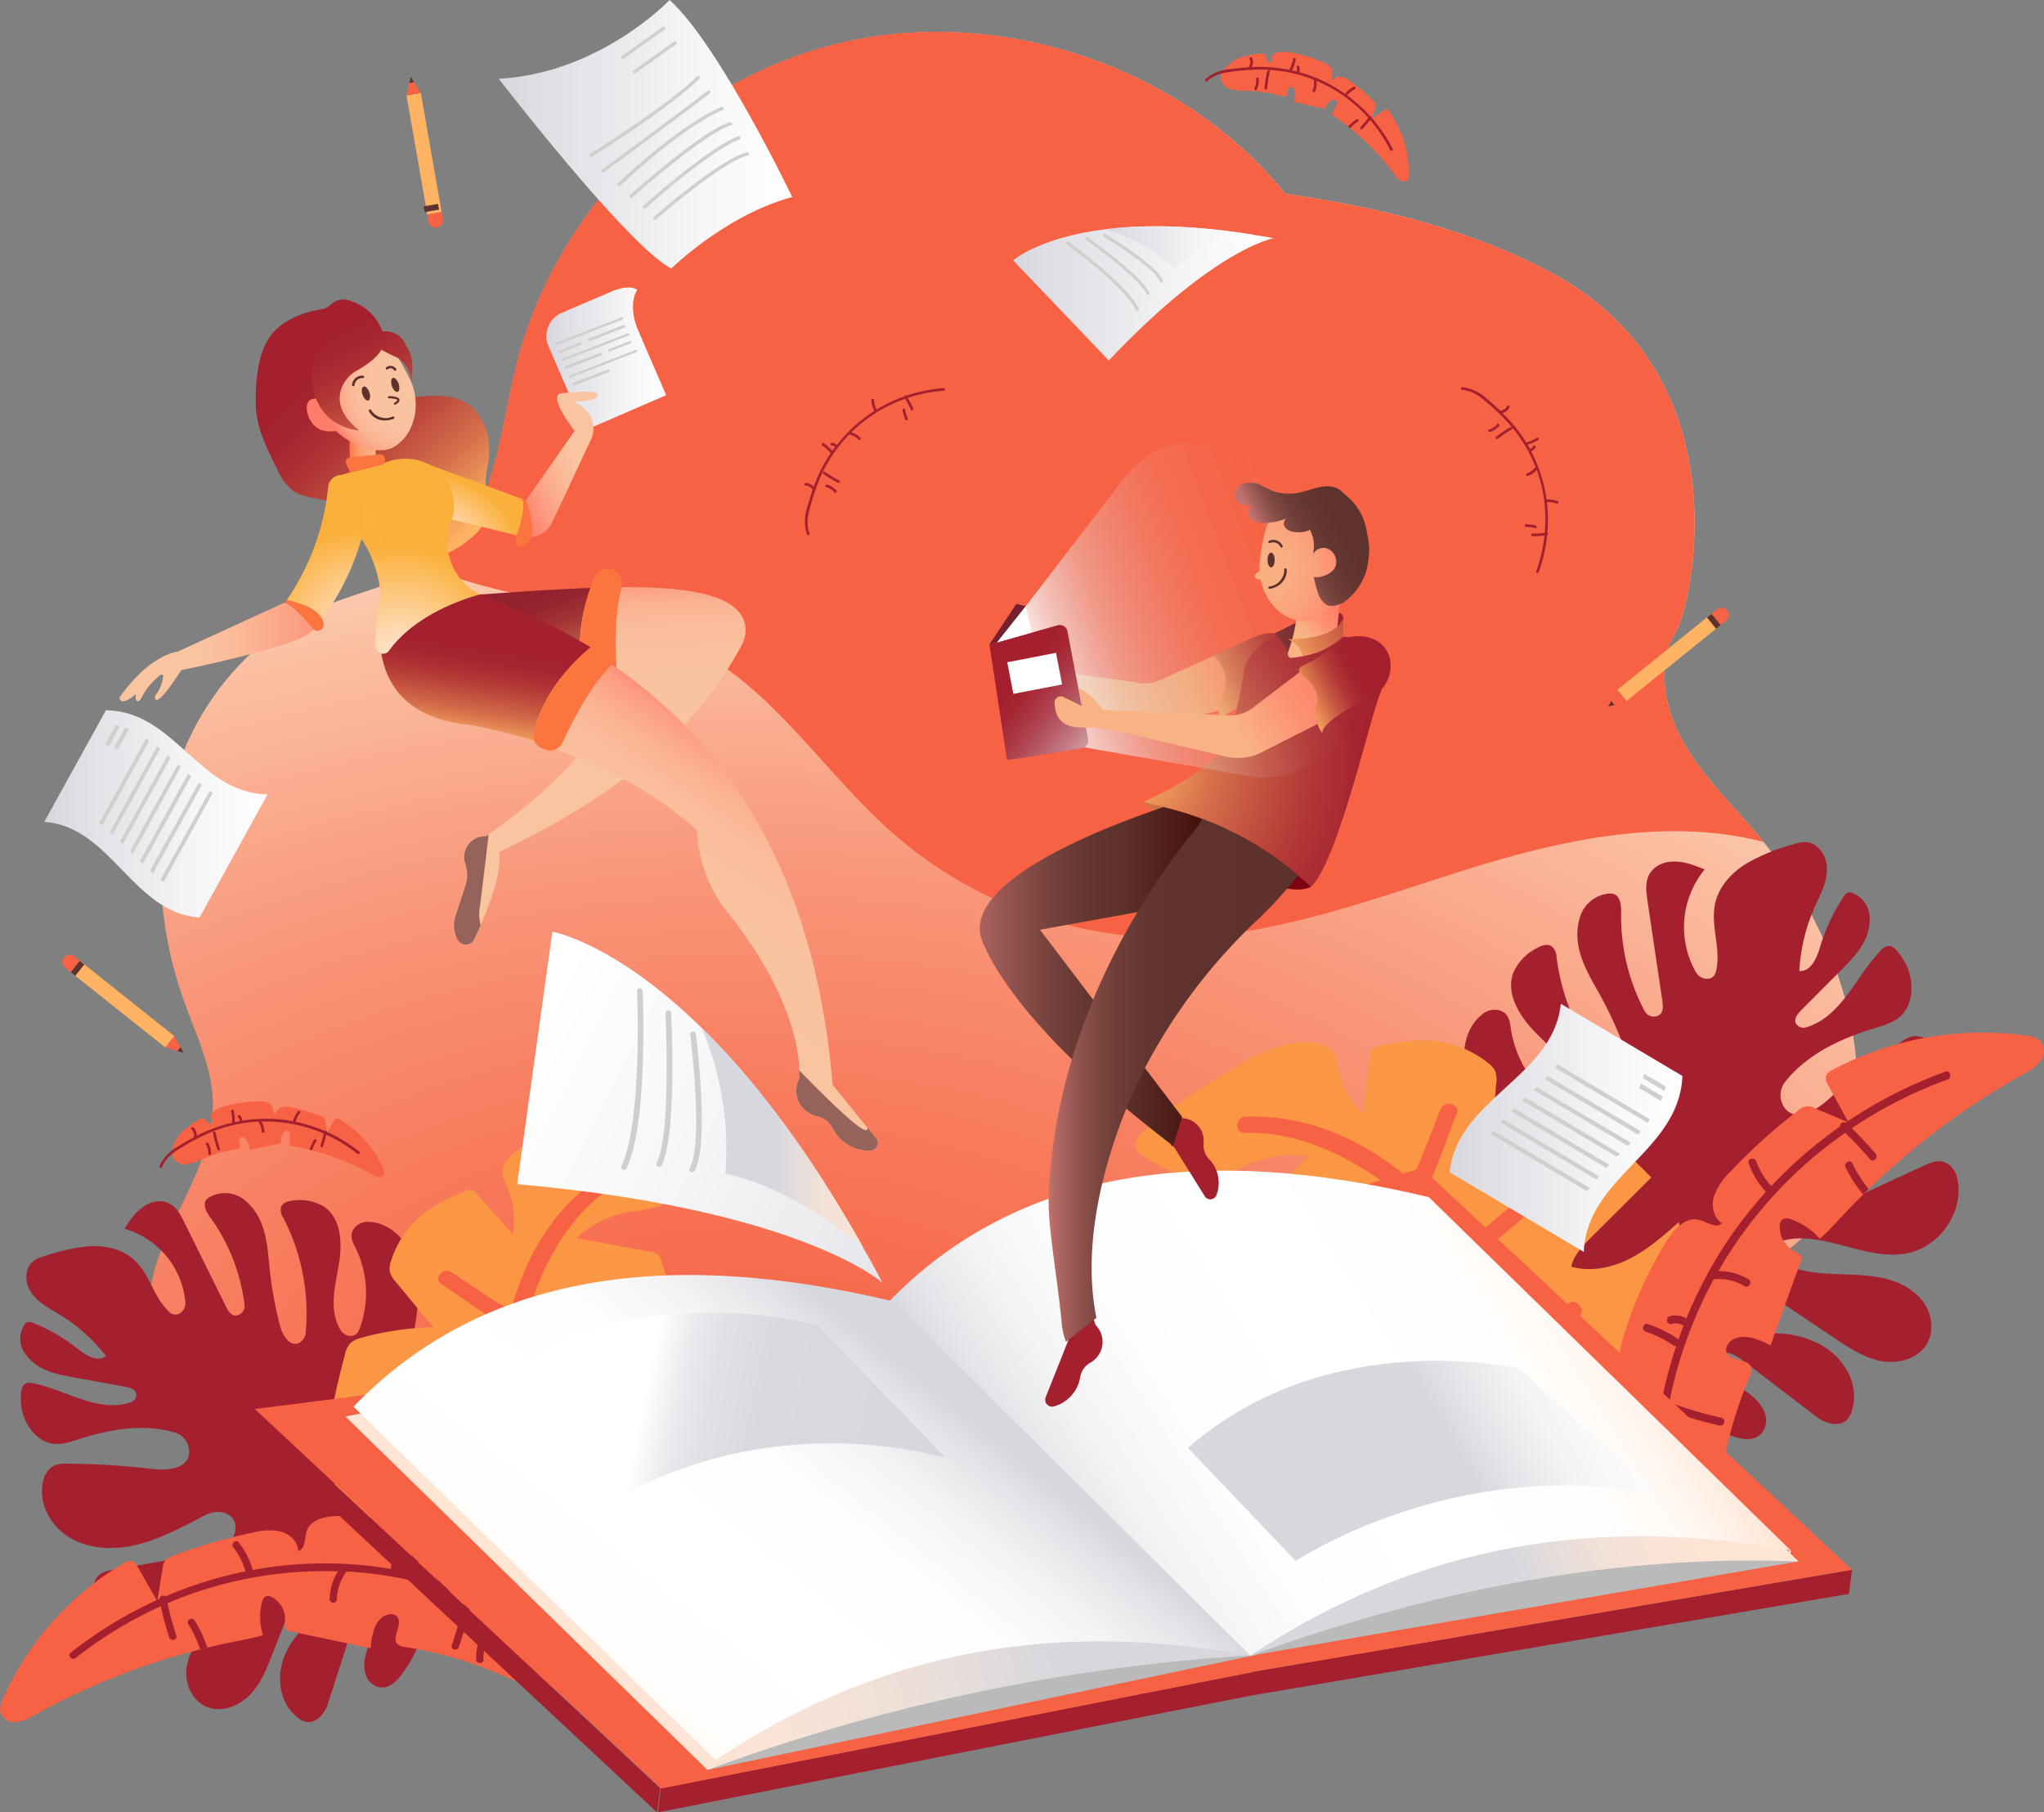 <svg xmlns="http://www.w3.org/2000/svg" xmlns:xlink="http://www.w3.org/1999/xlink" viewBox="0 0 464.72 412.02"><rect x="0" y="0" width="464.72" height="412.02" fill="#808080" stroke="none"/><defs><style>.cls-1{isolation:isolate;}.cls-2{fill:url(#radial-gradient);}.cls-3,.cls-48,.cls-49{mix-blend-mode:screen;}.cls-4{fill:#f76244;}.cls-47,.cls-5{fill:#a4202e;}.cls-6{fill:#fb9644;}.cls-7{fill:#bababa;}.cls-8{fill:url(#linear-gradient);}.cls-9{fill:url(#linear-gradient-2);}.cls-10{fill:url(#linear-gradient-3);}.cls-11{fill:url(#linear-gradient-4);}.cls-12{fill:url(#linear-gradient-5);}.cls-13{fill:url(#linear-gradient-6);}.cls-14{fill:url(#linear-gradient-7);}.cls-15{fill:url(#linear-gradient-8);}.cls-16{fill:#cfcfcf;}.cls-17{fill:url(#linear-gradient-9);}.cls-18{fill:url(#linear-gradient-10);}.cls-19{fill:url(#linear-gradient-11);}.cls-20{fill:url(#linear-gradient-12);}.cls-21{fill:url(#linear-gradient-13);}.cls-22{fill:url(#linear-gradient-14);}.cls-23{fill:url(#linear-gradient-15);}.cls-24{fill:url(#radial-gradient-2);}.cls-25{fill:url(#linear-gradient-16);}.cls-26{fill:#322b6f;}.cls-27{fill:#fc753e;}.cls-28{fill:url(#linear-gradient-17);}.cls-29{fill:url(#linear-gradient-18);}.cls-30{fill:#95635a;}.cls-31{fill:url(#linear-gradient-19);}.cls-32{fill:url(#radial-gradient-3);}.cls-33{fill:url(#radial-gradient-4);}.cls-34{fill:url(#linear-gradient-20);}.cls-35{fill:url(#linear-gradient-21);}.cls-36{fill:#5d322c;}.cls-37{fill:url(#linear-gradient-22);}.cls-38,.cls-47{opacity:0.35;mix-blend-mode:multiply;}.cls-38{fill:url(#radial-gradient-5);}.cls-39{fill:url(#linear-gradient-23);}.cls-40{fill:url(#radial-gradient-6);}.cls-41{fill:url(#radial-gradient-7);}.cls-42{fill:url(#linear-gradient-24);}.cls-43{fill:url(#linear-gradient-25);}.cls-44{fill:url(#linear-gradient-26);}.cls-45{fill:url(#linear-gradient-27);}.cls-46{fill:url(#radial-gradient-8);}.cls-48{fill:url(#linear-gradient-28);}.cls-49{fill:url(#linear-gradient-29);}.cls-50{fill:#75202e;}.cls-51{fill:#fff;}.cls-52{fill:url(#linear-gradient-30);}.cls-53{fill:url(#linear-gradient-31);}.cls-54{fill:url(#linear-gradient-32);}.cls-55{fill:url(#linear-gradient-33);}.cls-56{fill:url(#radial-gradient-9);}.cls-57{fill:url(#linear-gradient-34);}.cls-58{fill:url(#linear-gradient-35);}.cls-59{fill:#ffb363;}.cls-60{fill:url(#linear-gradient-36);}</style><radialGradient id="radial-gradient" cx="215.54" cy="340.86" r="626.19" gradientTransform="translate(0 130.58) scale(1 0.62)" gradientUnits="userSpaceOnUse"><stop offset="0" stop-color="#f76244"/><stop offset="0.08" stop-color="#f7684a"/><stop offset="0.2" stop-color="#f87a5c"/><stop offset="0.34" stop-color="#f9977a"/><stop offset="0.49" stop-color="#fbbfa2"/><stop offset="0.54" stop-color="#fccfb2"/><stop offset="1" stop-color="#ffe5d4"/></radialGradient><linearGradient id="linear-gradient" x1="273.84" y1="348.24" x2="131.22" y2="389.16" gradientUnits="userSpaceOnUse"><stop offset="0.01" stop-color="#d7d7de"/><stop offset="0.11" stop-color="#e2dbdb"/><stop offset="0.31" stop-color="#f2e1d7"/><stop offset="0.53" stop-color="#fce4d5"/><stop offset="0.82" stop-color="#ffe5d4"/><stop offset="0.85" stop-color="#ffe5d4"/><stop offset="1" stop-color="#ffe5d4"/></linearGradient><linearGradient id="linear-gradient-2" x1="371.34" y1="330.82" x2="435.88" y2="304.06" xlink:href="#linear-gradient"/><linearGradient id="linear-gradient-3" x1="285.5" y1="375.3" x2="407.03" y2="298.48" gradientUnits="userSpaceOnUse"><stop offset="0.01" stop-color="#d7d7de"/><stop offset="0.08" stop-color="#e6e6ea"/><stop offset="0.18" stop-color="#f4f4f6"/><stop offset="0.31" stop-color="#fdfdfd"/><stop offset="0.52" stop-color="#fff"/><stop offset="0.78" stop-color="#fffefd"/><stop offset="0.87" stop-color="#fffaf6"/><stop offset="0.93" stop-color="#fff3eb"/><stop offset="0.99" stop-color="#ffe9da"/><stop offset="1" stop-color="#ffe5d4"/></linearGradient><linearGradient id="linear-gradient-4" x1="254.41" y1="326.13" x2="182" y2="415.54" xlink:href="#linear-gradient-3"/><linearGradient id="linear-gradient-5" x1="315.02" y1="356.29" x2="190.18" y2="330.83" gradientUnits="userSpaceOnUse"><stop offset="0.55" stop-color="#d7d7de"/><stop offset="0.79" stop-color="#d9d9e0"/><stop offset="0.88" stop-color="#e0e0e5"/><stop offset="0.94" stop-color="#ebebef"/><stop offset="0.99" stop-color="#fcfcfd"/><stop offset="1" stop-color="#fff"/></linearGradient><linearGradient id="linear-gradient-6" x1="373.99" y1="342.4" x2="477.47" y2="283.27" xlink:href="#linear-gradient-3"/><linearGradient id="linear-gradient-7" x1="274.27" y1="79.54" x2="333.49" y2="79.54" gradientUnits="userSpaceOnUse"><stop offset="0.01" stop-color="#d7d7de"/><stop offset="0.1" stop-color="#dcdce2"/><stop offset="0.66" stop-color="#f5f5f7"/><stop offset="1" stop-color="#fff"/></linearGradient><linearGradient id="linear-gradient-8" x1="294.96" y1="69.08" x2="328.6" y2="69.08" xlink:href="#linear-gradient-7"/><linearGradient id="linear-gradient-9" x1="289.9" y1="314.98" x2="163.05" y2="251.56" xlink:href="#linear-gradient-7"/><linearGradient id="linear-gradient-10" x1="219.83" y1="271.45" x2="256.59" y2="271.45" xlink:href="#linear-gradient"/><linearGradient id="linear-gradient-11" x1="157.3" y1="43.37" x2="224.03" y2="43.37" xlink:href="#linear-gradient-7"/><linearGradient id="linear-gradient-12" x1="53.98" y1="197.89" x2="104.75" y2="197.89" xlink:href="#linear-gradient-7"/><linearGradient id="linear-gradient-13" x1="373.48" y1="269.25" x2="426.41" y2="269.25" xlink:href="#linear-gradient-7"/><linearGradient id="linear-gradient-14" x1="168.14" y1="94.45" x2="195.37" y2="94.45" xlink:href="#linear-gradient-7"/><linearGradient id="linear-gradient-15" x1="149.22" y1="134.53" x2="98.22" y2="80.23" gradientUnits="userSpaceOnUse"><stop offset="0" stop-color="#ffb363"/><stop offset="0.07" stop-color="#f09b5a"/><stop offset="0.2" stop-color="#d56f4b"/><stop offset="0.34" stop-color="#c04d3e"/><stop offset="0.46" stop-color="#b03435"/><stop offset="0.58" stop-color="#a72530"/><stop offset="0.67" stop-color="#a4202e"/></linearGradient><radialGradient id="radial-gradient-2" cx="139.91" cy="131.08" r="24.01" gradientTransform="translate(19.67 33.36) rotate(13.66) scale(1 0.51)" gradientUnits="userSpaceOnUse"><stop offset="0" stop-color="#ffe5d4"/><stop offset="0.19" stop-color="#fedcba"/><stop offset="0.59" stop-color="#fdc577"/><stop offset="0.93" stop-color="#fbb03b"/></radialGradient><linearGradient id="linear-gradient-16" x1="155.05" y1="124.95" x2="173.62" y2="116.13" gradientUnits="userSpaceOnUse"><stop offset="0.2" stop-color="#ff7d68"/><stop offset="0.51" stop-color="#fd9f83"/><stop offset="0.82" stop-color="#fbba99"/><stop offset="1" stop-color="#fac4a1"/></linearGradient><linearGradient id="linear-gradient-17" x1="169.19" y1="173" x2="156.28" y2="139" gradientUnits="userSpaceOnUse"><stop offset="0" stop-color="#ffb363"/><stop offset="0.07" stop-color="#ed9b5a"/><stop offset="0.2" stop-color="#cd6f4b"/><stop offset="0.34" stop-color="#b44d3e"/><stop offset="0.46" stop-color="#a23435"/><stop offset="0.58" stop-color="#972530"/><stop offset="0.67" stop-color="#93202e"/></linearGradient><linearGradient id="linear-gradient-18" x1="177.67" y1="132.1" x2="179.88" y2="180.26" gradientUnits="userSpaceOnUse"><stop offset="0.2" stop-color="#ff7d68"/><stop offset="0.23" stop-color="#fe8972"/><stop offset="0.3" stop-color="#fd9f83"/><stop offset="0.38" stop-color="#fbb091"/><stop offset="0.48" stop-color="#fbbb9a"/><stop offset="0.62" stop-color="#fac29f"/><stop offset="1" stop-color="#fac4a1"/></linearGradient><linearGradient id="linear-gradient-19" x1="123.39" y1="112.42" x2="130.47" y2="112.42" gradientUnits="userSpaceOnUse"><stop offset="0.05" stop-color="#ff7d4d"/><stop offset="0.09" stop-color="#fe8454"/><stop offset="0.26" stop-color="#fc9869"/><stop offset="0.45" stop-color="#faa778"/><stop offset="0.67" stop-color="#f9af81"/><stop offset="1" stop-color="#f9b284"/></linearGradient><radialGradient id="radial-gradient-3" cx="136.74" cy="100.93" r="32.61" gradientUnits="userSpaceOnUse"><stop offset="0" stop-color="#fac4a1"/><stop offset="0.28" stop-color="#fac29f"/><stop offset="0.38" stop-color="#fbbb9a"/><stop offset="0.45" stop-color="#fbb091"/><stop offset="0.51" stop-color="#fd9f83"/><stop offset="0.56" stop-color="#fe8972"/><stop offset="0.58" stop-color="#ff7d68"/></radialGradient><radialGradient id="radial-gradient-4" cx="134.52" cy="162.47" r="27.15" gradientTransform="matrix(1, 0, 0, 1, 0, 0)" xlink:href="#radial-gradient-2"/><linearGradient id="linear-gradient-20" x1="151.1" y1="181.35" x2="156.14" y2="149.86" xlink:href="#linear-gradient-15"/><linearGradient id="linear-gradient-21" x1="236.02" y1="184.03" x2="199.19" y2="237.72" gradientUnits="userSpaceOnUse"><stop offset="0.15" stop-color="#ff7d68"/><stop offset="0.18" stop-color="#fe8972"/><stop offset="0.25" stop-color="#fd9f83"/><stop offset="0.34" stop-color="#fbb091"/><stop offset="0.44" stop-color="#fbbb9a"/><stop offset="0.59" stop-color="#fac29f"/><stop offset="1" stop-color="#fac4a1"/></linearGradient><linearGradient id="linear-gradient-22" x1="138.48" y1="123.14" x2="112.51" y2="69.78" xlink:href="#linear-gradient-15"/><radialGradient id="radial-gradient-5" cx="126.26" cy="144.75" r="7.28" gradientTransform="matrix(1, 0, 0, 1, 0, 0)" xlink:href="#radial-gradient-2"/><linearGradient id="linear-gradient-23" x1="89.67" y1="161.05" x2="133.78" y2="161.05" gradientUnits="userSpaceOnUse"><stop offset="0" stop-color="#fac4a1"/><stop offset="0.18" stop-color="#fbba99"/><stop offset="0.49" stop-color="#fd9f83"/><stop offset="0.8" stop-color="#ff7d68"/></linearGradient><radialGradient id="radial-gradient-6" cx="126.41" cy="156.26" r="24.62" gradientTransform="matrix(1, 0, 0, 1, 0, 0)" xlink:href="#radial-gradient-2"/><radialGradient id="radial-gradient-7" cx="302.25" cy="205.28" r="61.34" gradientUnits="userSpaceOnUse"><stop offset="0" stop-color="#ffb363"/><stop offset="0" stop-color="#feb162"/><stop offset="0.13" stop-color="#d67c49"/><stop offset="0.26" stop-color="#b54f35"/><stop offset="0.37" stop-color="#9b2d25"/><stop offset="0.49" stop-color="#891419"/><stop offset="0.59" stop-color="#7e0512"/><stop offset="0.67" stop-color="#7a0010"/></radialGradient><linearGradient id="linear-gradient-24" x1="261" y1="234.84" x2="322.89" y2="234.84" gradientUnits="userSpaceOnUse"><stop offset="0" stop-color="#c2726e"/><stop offset="0.08" stop-color="#ac6460"/><stop offset="0.24" stop-color="#8a4e49"/><stop offset="0.38" stop-color="#713f39"/><stop offset="0.51" stop-color="#62352f"/><stop offset="0.62" stop-color="#5d322c"/><stop offset="0.99" stop-color="#3c0700"/></linearGradient><linearGradient id="linear-gradient-25" x1="282.32" y1="258.43" x2="339.07" y2="258.43" gradientUnits="userSpaceOnUse"><stop offset="0" stop-color="#c2726e"/><stop offset="0.03" stop-color="#b36864"/><stop offset="0.1" stop-color="#985853"/><stop offset="0.17" stop-color="#824a44"/><stop offset="0.26" stop-color="#713f39"/><stop offset="0.37" stop-color="#663732"/><stop offset="0.53" stop-color="#5f332d"/><stop offset="0.96" stop-color="#5d322c"/></linearGradient><linearGradient id="linear-gradient-26" x1="317.13" y1="171.76" x2="358.85" y2="150.35" xlink:href="#linear-gradient-15"/><linearGradient id="linear-gradient-27" x1="348.24" y1="143.68" x2="310.46" y2="161.15" gradientUnits="userSpaceOnUse"><stop offset="0.32" stop-color="#ff7d68"/><stop offset="0.54" stop-color="#fe8268"/><stop offset="0.8" stop-color="#fb9169"/><stop offset="1" stop-color="#f7a169"/></linearGradient><radialGradient id="radial-gradient-8" cx="301.65" cy="187.98" r="90.58" xlink:href="#linear-gradient-15"/><linearGradient id="linear-gradient-28" x1="278.23" y1="168.37" x2="358.41" y2="138.31" gradientUnits="userSpaceOnUse"><stop offset="0" stop-color="#fff"/><stop offset="0.03" stop-color="#fcfcfc" stop-opacity="0.92"/><stop offset="0.09" stop-color="#f4f4f6" stop-opacity="0.73"/><stop offset="0.17" stop-color="#ededf0" stop-opacity="0.55"/><stop offset="0.24" stop-color="#e7e7eb" stop-opacity="0.4"/><stop offset="0.33" stop-color="#e2e2e7" stop-opacity="0.28"/><stop offset="0.42" stop-color="#dedee4" stop-opacity="0.18"/><stop offset="0.51" stop-color="#dbdbe1" stop-opacity="0.1"/><stop offset="0.62" stop-color="#d9d9df" stop-opacity="0.04"/><stop offset="0.76" stop-color="#d7d7de" stop-opacity="0.01"/><stop offset="0.99" stop-color="#d7d7de" stop-opacity="0"/></linearGradient><linearGradient id="linear-gradient-29" x1="300.26" y1="186.06" x2="275.39" y2="167.32" gradientUnits="userSpaceOnUse"><stop offset="0" stop-color="#fff"/><stop offset="0.21" stop-color="#f4f4f6" stop-opacity="0.71"/><stop offset="0.42" stop-color="#e9e9ed" stop-opacity="0.46"/><stop offset="0.61" stop-color="#e1e1e7" stop-opacity="0.26"/><stop offset="0.77" stop-color="#dcdce2" stop-opacity="0.12"/><stop offset="0.9" stop-color="#d8d8df" stop-opacity="0.03"/><stop offset="0.99" stop-color="#d7d7de" stop-opacity="0"/></linearGradient><linearGradient id="linear-gradient-30" x1="316.92" y1="168.67" x2="358.63" y2="147.26" gradientUnits="userSpaceOnUse"><stop offset="0" stop-color="#ffb363"/><stop offset="0.07" stop-color="#e79b5a"/><stop offset="0.2" stop-color="#bc6f4b"/><stop offset="0.34" stop-color="#9a4d3e"/><stop offset="0.46" stop-color="#813435"/><stop offset="0.58" stop-color="#722530"/><stop offset="0.67" stop-color="#6d202e"/></linearGradient><linearGradient id="linear-gradient-31" x1="357.73" y1="146.28" x2="320.18" y2="170.36" gradientUnits="userSpaceOnUse"><stop offset="0.32" stop-color="#ff7d68"/><stop offset="0.49" stop-color="#fe826b"/><stop offset="0.71" stop-color="#fd9173"/><stop offset="0.94" stop-color="#faaa80"/><stop offset="1" stop-color="#f9b284"/></linearGradient><linearGradient id="linear-gradient-32" x1="339.7" y1="172.68" x2="381.42" y2="151.28" gradientUnits="userSpaceOnUse"><stop offset="0" stop-color="#ffb363"/><stop offset="0.03" stop-color="#f09b5a"/><stop offset="0.1" stop-color="#d56f4b"/><stop offset="0.16" stop-color="#c04d3e"/><stop offset="0.22" stop-color="#b03435"/><stop offset="0.27" stop-color="#a72530"/><stop offset="0.31" stop-color="#a4202e"/></linearGradient><linearGradient id="linear-gradient-33" x1="350.78" y1="145.2" x2="339.69" y2="155.35" xlink:href="#linear-gradient-31"/><radialGradient id="radial-gradient-9" cx="330.54" cy="142.27" r="30.89" gradientUnits="userSpaceOnUse"><stop offset="0" stop-color="#f9b284"/><stop offset="0.19" stop-color="#f9ae82"/><stop offset="0.37" stop-color="#fba37c"/><stop offset="0.55" stop-color="#fd9072"/><stop offset="0.68" stop-color="#ff7d68"/></radialGradient><linearGradient id="linear-gradient-34" x1="333.48" y1="138.79" x2="360.34" y2="124.02" xlink:href="#linear-gradient-25"/><linearGradient id="linear-gradient-35" x1="335.48" y1="162.13" x2="377.19" y2="140.72" gradientUnits="userSpaceOnUse"><stop offset="0" stop-color="#ffb363"/><stop offset="0.07" stop-color="#f09b5a"/><stop offset="0.23" stop-color="#d56f4b"/><stop offset="0.37" stop-color="#c04d3e"/><stop offset="0.51" stop-color="#b03435"/><stop offset="0.64" stop-color="#a72530"/><stop offset="0.75" stop-color="#a4202e"/></linearGradient><linearGradient id="linear-gradient-36" x1="152.98" y1="149.86" x2="152.98" y2="149.86" xlink:href="#linear-gradient-7"/></defs><title>background</title><g class="cls-1"><g id="BACKGROUND"><path class="cls-2" d="M462.39,280.75c-3.93,10.39-12.74,20.4-24.08,19.89-10-.44-20-8.9-29-4.87-10.14,4.55-7.87,19.09-6.76,30.21,2.26,22.65-8.05,45.76-26.31,58.95-8.44,6.1-19.19,10.22-29.58,7.8-6.37-1.49-12-5.26-18-7.75-17.05-7-36.25-3.48-53.55,1.79s-34.5,12.28-52.76,12a70,70,0,0,1-44.18-17.12c-10.83-9.44-18.76-22.23-31.07-29.64-11.75-7.08-25.88-8.3-39-12.12s-26.91-12.11-29.68-25.33c-3.73-17.83,14.29-33.12,13.89-51.22-.17-7.8-3.78-15.15-6.44-22.57-6-16.61-7.31-34.94-2.23-51.5s16.91-31.11,32.86-38.11c7.93-3.48,16.9-5.21,24.22-9.57a31.25,31.25,0,0,0,4.07-2.89,29.15,29.15,0,0,0,5.57-6.31c6.59-10,7.84-23.5,10.74-35.56,8.6-35.67,37.65-65.49,73.67-74.12S312.2,27.54,336,56.72l-.23.13c20.91,3,41.9,7.9,60.66,17.91,44.7,23.86,31.73,76.5,28.6,81.55-4.52,7.32-2.88,17.17,1.39,24.9s10.81,14,16.55,20.74c.64.75,1.27,1.52,1.89,2.3A104,104,0,0,1,457.38,224C466.19,242.12,469.28,262.57,462.39,280.75Z" transform="translate(-43.91 -12.85)"/><g class="cls-3"><path class="cls-4" d="M444.87,204.25c-21.05-5.45-43.86-.95-64.65,5.39-23.72,7.24-47.33,16.84-72.39,16.39a96,96,0,0,1-60.61-23.49c-14.84-12.95-25.73-30.49-42.61-40.66-16.12-9.71-35.52-11.38-53.51-16.62a90.75,90.75,0,0,1-10.42-3.72,31.25,31.25,0,0,0,4.07-2.89,29.15,29.15,0,0,0,5.57-6.31c6.59-10,7.84-23.5,10.74-35.56,8.6-35.67,37.65-65.49,73.67-74.12S312.2,27.54,336,56.72l-.23.13c20.91,3,41.9,7.9,60.66,17.91,44.7,23.86,31.73,76.5,28.6,81.55-4.52,7.32-2.88,17.17,1.39,24.9s10.81,14,16.55,20.74C443.62,202.7,444.25,203.47,444.87,204.25Z" transform="translate(-43.91 -12.85)"/></g></g><g id="OBJECTS"><path class="cls-5" d="M90.85,285.56c-.93,1.2,0,2.89.93,4.12a42.68,42.68,0,0,1,7.72,19.76,2.21,2.21,0,0,1-1.65,2.44c-1.31.28-2-.92-2.56-2l-9.45-19.1c-1.17-2.37-2.54-4.95-5.87-4.84a6,6,0,0,0-2.35.59c-2.47,1.18-4,3.45-5.43,5.66a19.15,19.15,0,0,1,13.86,16.66,2.69,2.69,0,0,1-1.52,2.71,2,2,0,0,1-2.36-.69c-3.33-3.2-4.25-8.33-7.62-11.49-2.61-2.45-6.36-3.37-9.94-3.24a40.72,40.72,0,0,0-10.46,2.24c-1.79.55-3.67,1.16-4.15,3.73a6.18,6.18,0,0,0,1.09,4.7c1.64,2.31,4.28,3.59,6.67,5.07A38.43,38.43,0,0,1,68,321.12c-1.9,1.55-4.62-.2-6.54-1.73a40.26,40.26,0,0,0-9.89-5.75,1.85,1.85,0,0,0-1.58-.13,1.58,1.58,0,0,0-.54.55,5.69,5.69,0,0,0-.16,6c2.54,4.23,7.12,5.14,11.44,5.92l11.7,2.14c1.13.2,2.53.67,2.47,1.93a1.87,1.87,0,0,1-1.37,1.63c-7.4,2.38-14.54-2.82-22-4.35a2.66,2.66,0,0,0-1.87.1c-1.08.62-1,2.38-1,3.28a11.21,11.21,0,0,0,3,8c3.49,3.62,6.92,2.35,10.2,1.31,7-2.23,14.48-3.6,21.65-1.55a4.55,4.55,0,0,1,3.4,4.8c-.43,3.61-5,3.9-8.44,3.51a175.25,175.25,0,0,0-19.3-1.19,6.77,6.77,0,0,0-2.94.42,5.2,5.2,0,0,0-2.55,3.69c-1.14,5,1.88,10.3,6.3,12.84s9.92,2.69,14.88,1.51c5.63-1.34,10.76-4.24,15.9-6.83a5.69,5.69,0,0,1,3.73-.55c4,.87,3.48,5.26,1.2,7.23-1.75,1.52-4.15,2-6.43,2.37l-19.34,3.38c-2,.34-4.18.8-4.67,3.43a5,5,0,0,0,.34,2.84c2.7,6.43,10.88,9.59,17.25,7,8.56-3.42,12.15-14.81,21-17.46a1.84,1.84,0,0,1,2.2.45,2.68,2.68,0,0,1,.27,2.73c-1.94,4.53-6.07,7.53-10,10.44-4.09,3-8.3,6.42-9.67,11.48a9.14,9.14,0,0,0,1.57,8.32c3.48,4.14,9.16,2.66,12.41-.63,2.56-2.59,3.95-6.09,5.27-9.48l3.81-9.75c.79-2,1.67-4.17,3.64-5.27a3.59,3.59,0,0,1,3.6-.06c1.84,1.11,1.62,3.45.58,5a16.42,16.42,0,0,1-3.31,3.13c-4.44,3.71-7.61,9.27-6.35,15.41a10.61,10.61,0,0,0,3.22,5.66c1.45,1.34,3.51,2.46,5.81,0a7.23,7.23,0,0,0,1.58-2.79l6-18.52c.6-1.88,1.77-4.15,3.73-4,1.41,1.93,1.11,4.61.39,6.88-.9,2.82-2.39,5.57-1.65,8.65a4.25,4.25,0,0,0,2.9,3.23c2.47.68,4.37-1.36,5.72-3.27,3.09-4.34,5.63-9.74,4.16-14.86-2.15-7.48-12-11.29-12.85-19v-.09a5.7,5.7,0,0,1,8.17-5.58c2.95,1.39,6.65,3.57,8,6.18.48.91,1,2,2,2.24a3,3,0,0,0,1.52-.18c10.69-3.36,17.66-15.8,14.71-26.67a3.83,3.83,0,0,0-1.45-2.2c-1.5-1-2.71-.2-3.77.59-2,1.46-3.88,3-5.77,4.52-2.49,2.05-6.15-.75-4.68-3.62l0-.06c1.15-2.17,3.28-3.62,4.93-5.43,4.49-4.92,5.38-12.92,1.32-18.49a7.94,7.94,0,0,0-5.5-3.17,2.61,2.61,0,0,0-1.52.2,3,3,0,0,0-1.16,2.3c-.4,2.89-.28,5.89-1.32,8.61s-3.81,5.13-6.65,4.47A42.25,42.25,0,0,0,138.93,308a22.83,22.83,0,0,0-1.75-10.45c-1.76-3.72-5.24-6.8-9.47-6.94a3.9,3.9,0,0,0-3.32,1.55c-1.13,1.61-.31,3,.35,4.36a23.21,23.21,0,0,1,1,18.21c-.33.88-.77,1.81-2.07,1.83a2.7,2.7,0,0,1-2.32-1.34c-2.78-4.55-1.22-10-.37-15.08.78-4.69.51-10.37-3.43-13a10.63,10.63,0,0,0-6.94-1.37c-1.15.1-2.5.48-2.83,1.58a3.29,3.29,0,0,0,.56,2.38,47.3,47.3,0,0,1,5.06,26.15,2.78,2.78,0,0,1-1.42,2.22c-2.1,1.09-3.8-1.6-4.37-3.76a84.78,84.78,0,0,1-2.36-12.74c-.6-5.68-.72-11.73-5.64-15.87a7.06,7.06,0,0,0-7.9-.79A2.49,2.49,0,0,0,90.85,285.56Z" transform="translate(-43.91 -12.85)"/><path class="cls-6" d="M166.4,392.39a52.5,52.5,0,0,1-11.25-18.49,2.73,2.73,0,0,0-3.94-2.22c-4.21.86-8.62,1.28-12.76.15-4.86-1.33-9-4.7-12.06-8.68s-5.31-8.55-7.49-13.09c4.24.5,8.53,1,12.76.44s8.46-2.34,11.16-5.64c-1.88-1.73-4.54-2.24-7-2.69l-17.48-3.12q1.58-9.24,4-18.3a5.57,5.57,0,0,1,1.13-2.45A5.25,5.25,0,0,1,126,317a65.73,65.73,0,0,1,16.43-2.42l-8.54-10.32a5.47,5.47,0,0,1-1.37-2.4,5,5,0,0,1,.27-2.29,22.25,22.25,0,0,1,8.2-11.42,44.08,44.08,0,0,1,8.52-4.41,2,2,0,0,1,2.93.63l8.08,9.12a19.7,19.7,0,0,0-1.37-11,8.86,8.86,0,0,1-1-2.87c-.15-2,1.39-3.81,3-5,5.27-3.82,12.18-4.3,18.68-4.64,6.91-.36,13.87-.73,20.72.27,1.33.2,2.89.66,3.24,1.95a3.61,3.61,0,0,1-.4,2.28c-2.13,5.13-4.8,10.79-10,12.68a34.63,34.63,0,0,1-6.11,1.12,24.29,24.29,0,0,0-12.33,6l16.56,3.08a3.79,3.79,0,0,1,2,.78,3.83,3.83,0,0,1,.85,1.65l8.06,25.13a63,63,0,0,0-26.7,9.07c1,1.87,3.44,2.36,5.56,2.55a59.69,59.69,0,0,0,22.35-2.35,123.71,123.71,0,0,1-9.13,27.14c-2,4.22-4.45,8.56-8.57,10.76-4.6,2.45-10.16,1.67-15.36,2a2.37,2.37,0,0,0-1.61.53,2.45,2.45,0,0,0-.27,2.25,67.7,67.7,0,0,0,4.15,12.86,2.57,2.57,0,0,1,.3,1.78,2.21,2.21,0,0,1-1,1.06,11.4,11.4,0,0,1-4.71,1.78" transform="translate(-43.91 -12.85)"/><path class="cls-4" d="M181.09,279.91c-11.27,7.34-17.55,18.29-21,30.72-4.68-2.32-9.15-5.79-13.56-8.59-1.9-1.21-4.18,1.5-2.27,2.72,4.74,3,9.71,7.13,14.9,9.58A110.17,110.17,0,0,0,157,328.25l-19.66-1.83c-2.25-.21-2.82,3.29-.54,3.5l19.92,1.85c-.1,1.42-.47,17.86-.34,23a16,16,0,0,0-8.42-3.86c-2.25-.32-2.81,3.18-.55,3.5,3.38.48,8.83,5.27,9.12,5.37.2,6,.44,11.73.52,17,0,2.28,3.56,1.9,3.52-.37-.09-6.42-.51-13.1-.81-19.82,2.47-3,8.82-3.17,12.41-3.7a110.74,110.74,0,0,1,12-1.08c2.28-.08,1.91-3.61-.37-3.52a109.31,109.31,0,0,0-16.53,1.84c-2.57.49-5.42.88-7.74,2.14-.16-4.49-.24-9-.1-13.4l7.41-1.42c2.22-.42,1.88-3.95-.37-3.52l-6.87,1.32c.18-3,.48-6,.93-8.84.55-3.51,1.28-7.14,2.21-10.77,4.84,1.11,10.82.1,15.52.08,2.27,0,1.89-3.53-.37-3.52-4.54,0-9.59.6-14.1-.36,3.47-11.54,9.32-22.61,19.26-29.08C185.06,281.55,183,278.67,181.09,279.91Z" transform="translate(-43.91 -12.85)"/><path class="cls-4" d="M47.6,404.34a10.47,10.47,0,0,0,4.13-1.59,156.6,156.6,0,0,1,37.7-14.94l1.61-.4q2.8-.69,5.66-1.26c2.36-.48,4.74-.9,7-1.57a14,14,0,0,1-.3-7.26c.15-.69.48-1.49,1.17-1.64a1.71,1.71,0,0,1,1.14.24,5.71,5.71,0,0,1,3,5.45c-.06.71-.2,1.55.35,2a1.78,1.78,0,0,0,.78.31l18.33,3.88c.24-2.68.67-5.73,2.92-7.23,1-.64,2.43-.8,3.15.11,1.37,1.74-1.54,4.85.15,6.28a3.06,3.06,0,0,0,1.49.52,91.54,91.54,0,0,1,22.28,6.48c3,1.3,6,2.78,9.25,3s6.89-1.15,8.19-4.14a6.58,6.58,0,0,0,.51-2.28,9.22,9.22,0,0,0-.11-2.22c0-.25-.08-.51-.13-.76-1-4.64-3.82-8.71-7.32-11.92a56.81,56.81,0,0,0-9.39-6.71,3.12,3.12,0,0,0-3.92.57c-.59.66-1.29,1.39-2,2a1.28,1.28,0,0,1-2.1-1.26c.39-1.55,1.18-3.19.54-4.61a4.58,4.58,0,0,0-1.66-1.7,23.59,23.59,0,0,0-7.42-3.4,86.55,86.55,0,0,0-21.43-2.8c-3,0-6.64.63-7.54,3.46-.52,1.66-.24,4.11-1.94,4.49,0-2.1-1.86-3.85-3.89-4.41a13.63,13.63,0,0,0-6.28.21,116.43,116.43,0,0,0-18.3,5.31,3.77,3.77,0,0,0-1.79,1.13,3.62,3.62,0,0,0-.54,1.65c-.39,2.37-.77,4.75-1.16,7.12,0,.14,0,.28-.06.41l-.17-.3c-1.4-2.47-2.82-4.94-4.22-7.41-.34-.61-.75-1.27-1.43-1.43a2.48,2.48,0,0,0-1.78.49A67.55,67.55,0,0,0,44.59,399a4.92,4.92,0,0,0-.57,3.24A3.41,3.41,0,0,0,47.6,404.34Z" transform="translate(-43.91 -12.85)"/><path class="cls-5" d="M60,388.54a95.72,95.72,0,0,1,20.16-12.2.85.85,0,0,1,1.35-.58,93.79,93.79,0,0,1,18.21-5.69,15.28,15.28,0,0,0-2.75-5.42c-.66-.83.54-2,1.21-1.14a17.45,17.45,0,0,1,3.19,6.24,90.23,90.23,0,0,1,23.35-1.22q4.05.32,8.06,1a4.45,4.45,0,0,1,1.46-3.22c.79-.72,1.93.48,1.14,1.2a2.8,2.8,0,0,0-.95,2.15.53.53,0,0,1,0,.17c1,.19,2,.39,3,.61a1.29,1.29,0,0,1-.07-.31,26.31,26.31,0,0,1,.68-6.85c.25-1,1.84-.57,1.6.47a24.8,24.8,0,0,0-.62,6.43.69.69,0,0,1-.23.58,92.46,92.46,0,0,1,16.91,5.71c1.77.8,3.52,1.67,5.26,2.56a6.43,6.43,0,0,1,2.12-5.22c.8-.71,1.94.5,1.14,1.21a4.73,4.73,0,0,0-1.56,4.36.93.93,0,0,1-.06.51c3.37,1.79,6.68,3.71,9.89,5.72,4.89,3.07,9.27,6.69,11.48,12.17.39,1-1.07,1.77-1.47.78-2.38-5.91-7.38-9.48-12.69-12.63a151.54,151.54,0,0,0-15-8,90.8,90.8,0,0,0-31.48-7.8l-.63,0a10.53,10.53,0,0,0-2.18,6.25.83.83,0,0,1-1.66,0,12.13,12.13,0,0,1,1.88-6.3A90.45,90.45,0,0,0,82,377.32a74.32,74.32,0,0,0,2,7.38c.33,1-1.29,1.39-1.62.38-.76-2.33-1.39-4.69-1.92-7.08a92.81,92.81,0,0,0-19.32,11.75C60.28,390.41,59.14,389.21,60,388.54Z" transform="translate(-43.91 -12.85)"/><path class="cls-5" d="M89.43,387.81l1.61-.4a28,28,0,0,0-2.87-6.15c-.56-.9-2-.13-1.47.78A26.27,26.27,0,0,1,89.43,387.81Z" transform="translate(-43.91 -12.85)"/><path class="cls-5" d="M146.63,386.82a84.62,84.62,0,0,0,2.82-10.14c.23-1.05,1.82-.58,1.6.46a87.27,87.27,0,0,1-2.83,10.15C147.88,388.3,146.28,387.84,146.63,386.82Z" transform="translate(-43.91 -12.85)"/><path class="cls-5" d="M153.91,383.43a.83.83,0,0,1,1.42.86,10.83,10.83,0,0,0-1.5,5.85c0,1.07-1.64,1-1.66,0A12.43,12.43,0,0,1,153.91,383.43Z" transform="translate(-43.91 -12.85)"/><path class="cls-5" d="M410.76,216.08c1.57.5,1.75,2.6,1.72,4.24a46.14,46.14,0,0,0,5.32,22.32,2.38,2.38,0,0,0,3,1.15c1.34-.56,1.25-2.09,1.07-3.33l-3.39-22.8c-.42-2.82-.78-6,2.24-7.92a6.52,6.52,0,0,1,2.45-.93c2.92-.47,5.67.62,8.31,1.69a20.72,20.72,0,0,0-2,23.35,2.92,2.92,0,0,0,3,1.47c1.17-.24,1.49-1.18,1.67-2.07,1-4.9-1.35-10-.31-14.91.8-3.78,3.58-6.91,6.83-9a43.8,43.8,0,0,1,10.68-4.46c1.93-.61,4-1.24,6,.75a6.73,6.73,0,0,1,1.93,4.85c0,3.06-1.59,5.83-2.81,8.62A41.38,41.38,0,0,0,453,233.59c2.65.21,4-3,4.75-5.57A43.44,43.44,0,0,1,463,216.81a2,2,0,0,1,1.32-1.09,1.67,1.67,0,0,1,.82.16,6.14,6.14,0,0,1,3.84,5.23c.36,5.33-3.16,8.95-6.51,12.32q-4.54,4.55-9.08,9.11c-.88.88-1.83,2.15-1,3.24a2.06,2.06,0,0,0,2.23.6c8-2.45,11.18-11.47,16.85-17.42a2.87,2.87,0,0,1,1.72-1.06c1.33-.12,2.35,1.51,2.91,2.3a12.11,12.11,0,0,1,2.27,8.94c-.87,5.37-4.7,6.36-8.26,7.45-7.58,2.33-15.08,5.73-20.18,12a4.93,4.93,0,0,0-.07,6.37c2.61,2.94,6.89.35,9.66-2.09a193.36,193.36,0,0,1,16.41-13,7.45,7.45,0,0,1,2.88-1.44,5.63,5.63,0,0,1,4.54,1.71c4.08,3.72,4.68,10.3,2.32,15.3s-7.15,8.5-12.3,10.51c-5.82,2.27-12.16,2.86-18.33,3.73a6.11,6.11,0,0,0-3.65,1.82c-3,3.24.15,6.81,3.38,7.16,2.49.26,4.91-.81,7.19-1.87l19.25-8.91c2-.92,4.22-1.86,6.28.16a5.48,5.48,0,0,1,1.44,2.74c1.56,7.38-3.75,15.23-11,16.89-9.71,2.24-19.92-5.66-29.4-2.57-.78.25-1.58.61-1.67,1.75a2.83,2.83,0,0,0,1.43,2.59c4.52,2.84,10,2.95,15.3,3.13,5.51.18,11.34.58,15.68,4.23a9.91,9.91,0,0,1,3.73,8.37c-.54,5.82-6.5,8-11.41,7.09-3.87-.73-7.26-3-10.53-5.17l-9.4-6.32c-1.95-1.31-4-2.68-6.48-2.44a3.89,3.89,0,0,0-3.24,2.17c-.94,2.11.7,4.06,2.58,4.8a17.62,17.62,0,0,0,4.87.75c6.23.56,12.47,3.54,15.14,9.77a11.49,11.49,0,0,1,.62,7c-.46,2.08-1.59,4.35-5.14,3.6a7.92,7.92,0,0,1-3.13-1.51l-16.71-12.77c-1.7-1.3-4.14-2.6-5.78-1.23-.06,2.58,1.86,4.77,3.9,6.34,2.54,2,5.55,3.48,6.8,6.67a4.62,4.62,0,0,1-.59,4.66c-1.78,2.12-4.71,1.49-7.1.62-5.42-2-11-5.18-12.85-10.64-2.7-8,3.66-17.39-.31-24.82a.59.59,0,0,1,0-.08,6.17,6.17,0,0,0-10.71.07c-1.76,3.06-3.71,7.27-3.3,10.43.14,1.11.36,2.39-.39,3.22a3.27,3.27,0,0,1-1.47.78c-11.56,3.61-25.42-3.15-29.5-14.63a4.17,4.17,0,0,1-.07-2.85c.69-1.84,2.28-1.85,3.71-1.8q4,.13,7.91.46c3.48.29,5-4.45,1.93-6.1l-.07,0c-2.36-1.22-5.14-1.2-7.73-1.79-7-1.6-12.75-8.16-12.57-15.61a8.52,8.52,0,0,1,2.94-6.2,2.68,2.68,0,0,1,1.47-.76,3.15,3.15,0,0,1,2.44,1.33c2.14,2.31,3.89,5.06,6.49,6.83s6.54,2.21,8.66-.12a46.1,46.1,0,0,1-12.07-11.27A24.66,24.66,0,0,1,377,255.28c-.74-4.38.46-9.27,4.13-12a4.21,4.21,0,0,1,3.91-.67c2,.73,2.13,2.49,2.37,4.09a25.16,25.16,0,0,0,10.36,16.78c.84.58,1.8,1.14,3,.35a2.92,2.92,0,0,0,1.23-2.62c-.33-5.75-5.08-9.64-9-13.63-3.59-3.68-6.85-8.89-5-13.69a11.53,11.53,0,0,1,5.32-5.5c1.08-.61,2.52-1.1,3.49-.33a3.58,3.58,0,0,1,1,2.45,51.08,51.08,0,0,0,11.62,26.35A3,3,0,0,0,412,258c2.53-.33,2.38-3.77,1.56-6a90.94,90.94,0,0,0-5.77-12.77c-3-5.42-6.58-10.87-4.76-17.59A7.64,7.64,0,0,1,409.6,216,2.83,2.83,0,0,1,410.76,216.08Z" transform="translate(-43.91 -12.85)"/><path class="cls-6" d="M409.49,357.58a56.68,56.68,0,0,0-1.41-23.36,3,3,0,0,1,2.14-4.41c4.27-1.82,8.45-4.18,11.43-7.74,3.5-4.17,5.07-9.7,5.37-15.14s-.56-10.86-1.42-16.24c-3.45,3.05-7,6.15-11.07,8.25s-8.95,3.14-13.39,1.86c.61-2.68,2.65-4.78,4.6-6.72l13.61-13.55q-7.1-7.23-14.84-13.78a5.94,5.94,0,0,0-2.51-1.49,5.76,5.76,0,0,0-3.05.45,70.79,70.79,0,0,0-16.09,8q.61-7.21,1.22-14.43a5.91,5.91,0,0,0-.25-3,5.25,5.25,0,0,0-1.66-1.85,24,24,0,0,0-14.32-5.1,47.81,47.81,0,0,0-10.29,1.33,3,3,0,0,0-1.67.73,2.92,2.92,0,0,0-.54,1.64l-1.56,13.09a21.32,21.32,0,0,1-5.59-10.66,9.93,9.93,0,0,0-.9-3.15c-1.12-1.9-3.59-2.53-5.8-2.57-7-.15-13.46,3.68-19.45,7.39-6.36,3.93-12.78,7.9-18.24,13-1.06,1-2.17,2.37-1.69,3.73a3.91,3.91,0,0,0,1.77,1.78c5.06,3.24,10.92,6.63,16.73,5.08a37.22,37.22,0,0,0,6.11-2.77,26.3,26.3,0,0,1,14.65-2.27l-12.8,12.94a3.08,3.08,0,0,0-1,3.92q4.17,13.63,8.33,27.28a68.29,68.29,0,0,1,29.32-8.4c.24,2.29-1.61,4.23-3.38,5.7a64.39,64.39,0,0,1-21.3,11.69,133.59,133.59,0,0,0,24.85,18.49c4.37,2.52,9.23,4.86,14.24,4.27,5.6-.66,10.06-4.77,14.89-7.68a2.54,2.54,0,0,1,1.75-.53c.84.16,1.3,1.05,1.63,1.84a73.65,73.65,0,0,1,4.24,14A2.71,2.71,0,0,0,403,361a2.4,2.4,0,0,0,1.52.34,12.09,12.09,0,0,0,5.27-1.32" transform="translate(-43.91 -12.85)"/><path class="cls-4" d="M327.1,266.7c14.54-.43,26.87,5.43,37.57,14.37,2.73-4.95,4.56-10.79,6.75-16,.95-2.25,4.65-1.24,3.69,1-2.35,5.6-4.23,12.32-7.33,17.69a118.17,118.17,0,0,1,10.48,11l16.34-13.74c1.88-1.58,4.54,1.18,2.65,2.77l-16.56,13.92c1,1.21,11.42,15.58,14.49,20.25a17.27,17.27,0,0,1,5.1-8.62c1.8-1.68,4.46,1.09,2.64,2.77-2.7,2.5-4.59,10.12-4.78,10.4,3.51,5.43,6.84,10.69,10,15.44,1.38,2-2,3.88-3.35,1.84-3.87-5.77-7.63-12-11.5-18.12-4.05-1.16-9.79,2.62-13.31,4.37a118,118,0,0,0-11.37,6.47c-2.08,1.33-3.91-2-1.84-3.36a118.24,118.24,0,0,1,15.82-8.55c2.59-1.15,5.36-2.56,8.2-2.88-2.63-4.08-5.33-8.12-8.18-12l-7.45,3.31c-2.24,1-4.11-2.35-1.85-3.36l6.92-3.06c-2-2.55-4.09-5-6.27-7.28-2.65-2.78-5.54-5.56-8.6-8.21-3.62,4-9.56,6.76-13.74,9.64-2,1.39-3.86-2-1.85-3.36,4-2.78,8.89-5.38,12.31-9-10.2-8.11-22.22-14.34-35.05-14C324.58,270.6,324.64,266.77,327.1,266.7Z" transform="translate(-43.91 -12.85)"/><path class="cls-4" d="M507.8,254.09A11.17,11.17,0,0,1,504,257a169.31,169.31,0,0,0-35.21,26.16l-1.27,1.24q-2.24,2.21-4.39,4.49c-1.78,1.9-3.53,3.84-5.46,5.59a15.09,15.09,0,0,0-6.5-4.41,2.07,2.07,0,0,0-2.18.15,1.87,1.87,0,0,0-.43,1.18,6.19,6.19,0,0,0,3.3,5.88c.68.35,1.54.7,1.63,1.45a2,2,0,0,1-.16.89q-3.45,9.54-6.87,19.07c-2.6-1.31-5.66-2.65-8.31-1.44-1.13.53-2.12,1.78-1.7,3,.82,2.25,5.34,1.35,5.69,3.71a3.16,3.16,0,0,1-.36,1.67A99.11,99.11,0,0,0,435,349.75c-.5,3.49-.86,7.1-2.5,10.22s-5,5.67-8.47,5.16a7.07,7.07,0,0,1-2.39-.82,10.54,10.54,0,0,1-2-1.37,8.11,8.11,0,0,1-.62-.55c-3.72-3.53-5.84-8.48-6.8-13.51a62.52,62.52,0,0,1-.82-12.46,3.37,3.37,0,0,1,2.76-3.28c.94-.17,2-.39,3-.67a1.38,1.38,0,0,0,0-2.65c-1.66-.52-3.61-.73-4.55-2.13a4.94,4.94,0,0,1-.62-2.48,25.52,25.52,0,0,1,1.1-8.77,93.63,93.63,0,0,1,9.63-21.29c1.67-2.74,4.36-5.75,7.47-5,1.82.46,3.92,2.12,5.24.77-1.94-1.2-2.48-3.91-1.85-6.09a14.74,14.74,0,0,1,3.78-5.65,125.13,125.13,0,0,1,15.3-13.8,3.07,3.07,0,0,1,3.88-.57l7.2,3,.42.17-.18-.33-4.41-8.09a2.79,2.79,0,0,1-.5-2.13,2.66,2.66,0,0,1,1.47-1.36,72.9,72.9,0,0,1,44-7.8,5.28,5.28,0,0,1,3.31,1.32A3.68,3.68,0,0,1,507.8,254.09Z" transform="translate(-43.91 -12.85)"/><path class="cls-5" d="M486.23,256.47a103.09,103.09,0,0,0-22.69,11.59.92.92,0,0,0-1.31.9,100.86,100.86,0,0,0-15.59,13.51,16.36,16.36,0,0,1-3.42-5.61c-.39-1.08-2.13-.64-1.74.45a18.69,18.69,0,0,0,3.93,6.49A97.36,97.36,0,0,0,431,304.57c-1.34,2.61-2.56,5.26-3.68,8a4.84,4.84,0,0,0-3.79-.49.9.9,0,0,0,.46,1.74,3,3,0,0,1,2.51.35,1.27,1.27,0,0,0,.18.06c-.4,1-.8,2.09-1.17,3.14a1.09,1.09,0,0,0-.24-.24,28.63,28.63,0,0,0-6.69-3.27c-1.1-.37-1.57,1.36-.48,1.73a26.7,26.7,0,0,1,6.27,3.09.75.75,0,0,0,.66.12,100.16,100.16,0,0,0-4.38,18.81c-.27,2.08-.47,4.18-.64,6.29a6.92,6.92,0,0,0-6-1c-1.11.33-.65,2.07.46,1.74a5.09,5.09,0,0,1,4.9,1.05.91.91,0,0,0,.5.23c-.28,4.12-.4,8.25-.38,12.35,0,6.25.88,12.33,4.65,17.48.68.92,2.24,0,1.56-.9-4.08-5.56-4.51-12.18-4.38-18.85a163,163,0,0,1,1.13-18.35,98.36,98.36,0,0,1,10.77-33.38l.33-.6a11.41,11.41,0,0,1,7,1.56.9.9,0,0,0,.91-1.55,13.06,13.06,0,0,0-6.86-1.86,97.48,97.48,0,0,1,28.82-31.43,82.55,82.55,0,0,1,5.66,6c.74.88,2-.39,1.27-1.27-1.72-2-3.52-3.95-5.42-5.79a100.29,100.29,0,0,1,21.8-11.08C487.77,257.82,487.32,256.08,486.23,256.47Z" transform="translate(-43.91 -12.85)"/><path class="cls-5" d="M468.78,283.14l-1.27,1.24a30.06,30.06,0,0,1-4-6.13c-.51-1,1-1.95,1.55-.91A29.67,29.67,0,0,0,468.78,283.14Z" transform="translate(-43.91 -12.85)"/><path class="cls-5" d="M435.31,335.16A95,95,0,0,1,424.37,332c-1.09-.39-1.56,1.34-.48,1.73a94.39,94.39,0,0,0,10.94,3.18C436,337.15,436.44,335.42,435.31,335.16Z" transform="translate(-43.91 -12.85)"/><path class="cls-5" d="M428.05,339.92a.9.9,0,0,0,0,1.79,11.82,11.82,0,0,1,6.23,2c1,.63,1.87-.92.9-1.55A13.41,13.41,0,0,0,428.05,339.92Z" transform="translate(-43.91 -12.85)"/><g class="cls-1"><polygon class="cls-5" points="421.08 356.86 420.36 362.34 283.69 385.59 284.42 380.12 421.08 356.86"/><polygon class="cls-4" points="323.24 265.52 421.08 356.86 284.42 380.12 200.39 302.19 323.24 265.52"/><polygon class="cls-5" points="150.11 406.54 149.38 412.02 56.97 325.75 57.7 320.27 150.11 406.54"/><polygon class="cls-5" points="284.51 380.12 283.78 385.59 149.54 412.01 150.26 406.53 284.51 380.12"/><polygon class="cls-4" points="57.93 320.31 200.63 302.23 284.59 380.17 150.34 406.58 57.93 320.31"/></g><g class="cls-1"><polygon class="cls-7" points="201.46 298.12 285.58 376.22 160.87 402.35 78.55 322.02 201.46 298.12"/></g><g class="cls-1"><path class="cls-8" d="M245.38,311l84.11,78.1A432.07,432.07,0,0,0,204.78,415.2l-82.31-80.33Z" transform="translate(-43.91 -12.85)"/></g><g class="cls-1"><polygon class="cls-7" points="408.87 354.96 407.07 353.21 407.17 352.5 406.48 352.63 326.55 274.63 203.63 298.52 284.26 376.39 408.87 354.96"/><path class="cls-9" d="M452.78,367.82,451,366.06l.09-.71-.69.13-79.92-78L247.55,311.37l80.62,77.87C371.38,373.56,413,366.23,452.78,367.82Z" transform="translate(-43.91 -12.85)"/><path class="cls-10" d="M368.77,285l82.31,80.33c-43.14-7.92-84.36-1.78-122.91,23.89l-82.31-80.33C275.25,278.53,317.32,272.71,368.77,285Z" transform="translate(-43.91 -12.85)"/></g><g class="cls-1"><path class="cls-11" d="M247.18,308.74l81,80.5c-43.14-7.92-83-1.95-121.59,23.73l-82.31-80.34C153.66,302.25,195.73,296.43,247.18,308.74Z" transform="translate(-43.91 -12.85)"/></g><path class="cls-12" d="M153.54,328.2l29.56,26.1s30.53-21.23,75.76-10.1l-29-30.05S187.23,301.67,153.54,328.2Z" transform="translate(-43.91 -12.85)"/><path class="cls-13" d="M314,342l24.52,25.71s35.75-24,81.5-15.28L389.52,324S346.26,313.78,314,342Z" transform="translate(-43.91 -12.85)"/><path class="cls-14" d="M333.49,67S320.12,69.27,296,94.8L274.27,72.05S280,66.89,295,65c8.22-1.05,19.24-1.12,33.64,1.19C330.19,66.42,331.82,66.7,333.49,67Z" transform="translate(-43.91 -12.85)"/><path class="cls-15" d="M328.6,66.17c-12.34,2.63-17.68,7.7-17.68,7.7A37.86,37.86,0,0,0,295,65C303.18,63.93,314.2,63.86,328.6,66.17Z" transform="translate(-43.91 -12.85)"/><path class="cls-16" d="M302.49,83.51a.34.34,0,0,1-.31-.19c-2.54-5.33-15.56-14.8-15.69-14.89a.35.35,0,0,1-.08-.49.34.34,0,0,1,.48-.08c.54.39,13.3,9.67,15.92,15.16a.34.34,0,0,1-.17.46A.4.4,0,0,1,302.49,83.51Z" transform="translate(-43.91 -12.85)"/><path class="cls-16" d="M304.92,79.89a.35.35,0,0,1-.31-.2C302.93,76,291,67.47,290.83,67.39a.35.35,0,0,1-.08-.49.34.34,0,0,1,.48-.08c.5.35,12.25,8.74,14,12.58a.35.35,0,0,1-.17.46A.4.4,0,0,1,304.92,79.89Z" transform="translate(-43.91 -12.85)"/><path class="cls-16" d="M308,77.09a.36.36,0,0,1-.32-.21c-1.41-3.33-12.74-10.19-12.86-10.26a.35.35,0,0,1-.12-.48.37.37,0,0,1,.48-.12c.47.29,11.64,7,13.14,10.58a.34.34,0,0,1-.18.46A.32.32,0,0,1,308,77.09Z" transform="translate(-43.91 -12.85)"/><path class="cls-17" d="M244.55,304.46S226,287.73,161.5,282.05l8-57.38s14,2.34,33.88,21.8c10.91,10.67,23.61,26.51,36.76,50C241.64,299,243.08,301.69,244.55,304.46Z" transform="translate(-43.91 -12.85)"/><path class="cls-18" d="M240.18,296.43c-17.92-14.82-31.36-16.74-31.36-16.74a70,70,0,0,0-5.4-33.22C214.33,257.14,227,273,240.18,296.43Z" transform="translate(-43.91 -12.85)"/><path class="cls-16" d="M185.26,278.55a.64.64,0,0,1-.07-.68c4.79-9.76,3.57-39.4,3.56-39.7a.64.64,0,1,1,1.28-.06c.05,1.24,1.24,30.27-3.69,40.32a.65.65,0,0,1-.86.3A.79.79,0,0,1,185.26,278.55Z" transform="translate(-43.91 -12.85)"/><path class="cls-16" d="M193.28,277.92a.64.64,0,0,1-.07-.69c3.38-6.63,2-33.7,2-34a.64.64,0,0,1,.61-.68.65.65,0,0,1,.67.61c.06,1.13,1.39,27.69-2.15,34.62a.65.65,0,0,1-.86.28A.51.51,0,0,1,193.28,277.92Z" transform="translate(-43.91 -12.85)"/><path class="cls-16" d="M200.8,279.1a.62.62,0,0,1-.06-.7c3.19-5.85.14-30.07.11-30.31a.63.63,0,0,1,.55-.72.65.65,0,0,1,.72.55c.13,1,3.13,24.88-.26,31.09a.64.64,0,0,1-.87.26A.61.61,0,0,1,200.8,279.1Z" transform="translate(-43.91 -12.85)"/><path class="cls-19" d="M157.3,30.76s29.39,38.09,39.23,43.14c0,0,12.23-12.11,27.5-16.27,0,0-16.65-34.69-27.88-44.78C196.15,12.85,180.39,29.5,157.3,30.76Z" transform="translate(-43.91 -12.85)"/><path class="cls-16" d="M185.54,26.26a.4.4,0,0,1-.31-.16.38.38,0,0,1,.09-.53L194.53,19a.38.38,0,1,1,.44.62l-9.21,6.55A.35.35,0,0,1,185.54,26.26Z" transform="translate(-43.91 -12.85)"/><path class="cls-16" d="M188.2,29.53a.39.39,0,0,1-.31-.15.38.38,0,0,1,.09-.53l9.21-6.56a.38.38,0,0,1,.44.62l-9.21,6.55A.34.34,0,0,1,188.2,29.53Z" transform="translate(-43.91 -12.85)"/><path class="cls-16" d="M178.34,48.48a.38.38,0,0,1-.2-.7c.17-.1,17.07-10.56,24.24-17.54a.38.38,0,0,1,.54,0,.39.39,0,0,1,0,.54c-7.23,7-24.21,17.54-24.38,17.65A.45.45,0,0,1,178.34,48.48Z" transform="translate(-43.91 -12.85)"/><path class="cls-16" d="M181,52.09a.39.39,0,0,1-.31-.15.38.38,0,0,1,.09-.53c.15-.11,15.48-11.38,24.05-17.92a.38.38,0,0,1,.46.6C196.7,40.64,181.36,51.91,181.2,52A.34.34,0,0,1,181,52.09Z" transform="translate(-43.91 -12.85)"/><path class="cls-16" d="M184.67,55.17a.39.39,0,0,1-.27-.12.38.38,0,0,1,0-.53c.13-.13,13.35-12.9,23.51-17.36a.38.38,0,0,1,.3.7c-10,4.39-23.15,17.07-23.28,17.2A.4.4,0,0,1,184.67,55.17Z" transform="translate(-43.91 -12.85)"/><path class="cls-16" d="M187.45,57.82a.37.37,0,0,1-.28-.13.38.38,0,0,1,0-.54c.68-.61,16.91-15,22.73-16.54a.38.38,0,0,1,.46.27.37.37,0,0,1-.26.46c-5.66,1.54-22.26,16.23-22.43,16.38A.39.39,0,0,1,187.45,57.82Z" transform="translate(-43.91 -12.85)"/><path class="cls-16" d="M190.49,60.28a.39.39,0,0,1-.28-.13.37.37,0,0,1,0-.53c.59-.54,14.62-13.14,21.54-15.78a.38.38,0,1,1,.27.71c-6.79,2.59-21.16,15.5-21.31,15.63A.39.39,0,0,1,190.49,60.28Z" transform="translate(-43.91 -12.85)"/><path class="cls-16" d="M192.81,62.86a.37.37,0,0,1-.29-.13.37.37,0,0,1,0-.53c.62-.55,15.34-13.39,21.23-14.72a.37.37,0,0,1,.45.29.38.38,0,0,1-.28.45c-5.71,1.29-20.75,14.41-20.9,14.55A.43.43,0,0,1,192.81,62.86Z" transform="translate(-43.91 -12.85)"/><path class="cls-20" d="M104.75,193.44l-15.49,28c-15.18-1.07-20.1-20.69-35.28-21.75Q61,187,68,174.31C83.69,174.5,89.09,193.25,104.75,193.44Z" transform="translate(-43.91 -12.85)"/><path class="cls-16" d="M77.86,181.17l-.72-.48L66.46,200l.69.52Z" transform="translate(-43.91 -12.85)"/><path class="cls-16" d="M69.55,202.55l10.78-19.5-.69-.55L68.88,202C69.11,202.15,69.33,202.35,69.55,202.55Z" transform="translate(-43.91 -12.85)"/><path class="cls-16" d="M71.85,204.73l10.86-19.64c-.22-.2-.44-.4-.67-.59L71.21,204.11Z" transform="translate(-43.91 -12.85)"/><path class="cls-16" d="M74.1,207,85,187.21l-.65-.6L73.47,206.36Z" transform="translate(-43.91 -12.85)"/><path class="cls-16" d="M76.37,209.25l11-19.94-.67-.58-11,19.89Z" transform="translate(-43.91 -12.85)"/><path class="cls-16" d="M78.69,211.39l11.1-20.07-.69-.55L78,210.8C78.24,211,78.47,211.2,78.69,211.39Z" transform="translate(-43.91 -12.85)"/><path class="cls-16" d="M80.42,212.82l.7.52,11.17-20.22-.72-.48Z" transform="translate(-43.91 -12.85)"/><path class="cls-16" d="M71.21,177.9c-.31-.09-.62-.17-.94-.24l-2.49,4.49c.32.08.63.16.94.26Z" transform="translate(-43.91 -12.85)"/><path class="cls-16" d="M69.86,182.79l.88.35,2.51-4.53-.89-.34Z" transform="translate(-43.91 -12.85)"/><path class="cls-21" d="M404,297.46l-30.5-18.11c1.69-16.77,23.58-21.55,25.28-38.31l27.65,16.42C425.67,274.79,404.73,280.13,404,297.46Z" transform="translate(-43.91 -12.85)"/><path class="cls-16" d="M418.48,268.1l.56-.78-21-12.48c-.2.26-.4.51-.61.76Z" transform="translate(-43.91 -12.85)"/><path class="cls-16" d="M395.1,258.18l21.22,12.6q.33-.37.63-.75l-21.17-12.57Z" transform="translate(-43.91 -12.85)"/><path class="cls-16" d="M392.61,260.65,414,273.34l.68-.72L393.32,260Z" transform="translate(-43.91 -12.85)"/><path class="cls-16" d="M390,263.07l21.54,12.78c.23-.23.45-.47.68-.71l-21.49-12.75Z" transform="translate(-43.91 -12.85)"/><path class="cls-16" d="M387.46,265.5l21.68,12.87.68-.71-21.65-12.85Z" transform="translate(-43.91 -12.85)"/><path class="cls-16" d="M385,268l21.85,13c.2-.25.41-.49.63-.74l-21.8-12.94C385.45,267.52,385.22,267.75,385,268Z" transform="translate(-43.91 -12.85)"/><path class="cls-16" d="M383.36,269.86l-.6.75,22,13.07c.18-.27.37-.53.56-.79Z" transform="translate(-43.91 -12.85)"/><path class="cls-16" d="M422.33,260.86c.11-.34.21-.69.3-1l-4.89-2.9c-.1.35-.2.69-.31,1Z" transform="translate(-43.91 -12.85)"/><path class="cls-16" d="M417,259.19c-.13.33-.27.65-.42,1l4.93,2.93c.14-.32.28-.65.41-1Z" transform="translate(-43.91 -12.85)"/><path class="cls-22" d="M189.09,88.16c-2.67-6.2-.29-9.43-.29-9.43-1.92-1.31-5.51.25-5.51.25l-11.68,5a5.74,5.74,0,0,0-3,7.55l8.25,19.16,18.51-8Z" transform="translate(-43.91 -12.85)"/><path class="cls-16" d="M185.44,85.49l-15,5.8a.27.27,0,0,1-.34-.15h0a.28.28,0,0,1,.15-.35l15-5.8a.27.27,0,0,1,.34.16h0A.26.26,0,0,1,185.44,85.49Z" transform="translate(-43.91 -12.85)"/><path class="cls-16" d="M186.84,89.12l-15,5.8a.26.26,0,0,1-.35-.15h0a.27.27,0,0,1,.15-.34l15-5.8a.26.26,0,0,1,.34.15h0A.25.25,0,0,1,186.84,89.12Z" transform="translate(-43.91 -12.85)"/><rect class="cls-16" x="177.34" y="88.25" width="9.01" height="0.61" rx="0.25" transform="translate(-63.6 58.53) rotate(-21.09)"/><rect class="cls-16" x="170.7" y="91.63" width="5.63" height="0.53" rx="0.18" transform="translate(-65.36 55.75) rotate(-21.09)"/><rect class="cls-16" x="172.03" y="94.59" width="9.01" height="0.61" rx="0.25" transform="translate(331.47 107.04) rotate(158.91)"/><rect class="cls-16" x="182.05" y="91.3" width="5.63" height="0.53" rx="0.18" transform="translate(346.37 97.61) rotate(158.91)"/><path class="cls-16" d="M188.62,92.89l-15,5.8a.26.26,0,0,1-.34-.15h0a.27.27,0,0,1,.15-.34l15-5.8a.25.25,0,0,1,.34.15h0A.27.27,0,0,1,188.62,92.89Z" transform="translate(-43.91 -12.85)"/><rect class="cls-16" x="173.8" y="98.35" width="9.01" height="0.61" rx="0.25" transform="translate(336.26 113.69) rotate(158.91)"/><path class="cls-23" d="M119.13,82.08a3.69,3.69,0,0,1-2.07,1.06c-4.45.68-9.52,2.74-12,6.58-2.63,4-3.09,10.27-3,15.09.11,5.18,2.5,10,4.84,14.63a13.1,13.1,0,0,0,3.46,4.84c2.91,2.16,7.1,1.59,10.26,3.38,4.87,2.75,5.8,10.13,10.91,12.42a10.81,10.81,0,0,0,4.72.75A23.68,23.68,0,0,0,151,135.19a10.42,10.42,0,0,0,3.46-4.75c.76-2.63-.15-5.43-.1-8.16,0-1.82.49-3.6.69-5.4.52-4.71-1.08-10-5.16-12.43-3.06-1.82-6.85-1.72-10.4-1.46a15.1,15.1,0,0,1-4.7-.13,4.85,4.85,0,0,1-3.51-2.88c-.48-1.44,0-3,.26-4.49a13.5,13.5,0,0,0-2.11-10A11.19,11.19,0,0,0,122.56,81a3.85,3.85,0,0,0-3.43,1.11Z" transform="translate(-43.91 -12.85)"/><path class="cls-24" d="M162.71,126.33l-23.78-8.8,2.39,12.11,20.08,4.91C162.26,132.15,163.42,128.3,162.71,126.33Z" transform="translate(-43.91 -12.85)"/><path class="cls-25" d="M179.73,102.59c.46-1.34-8.39-.31-8.39-.31-2.88.85,3.21,8.52,3.21,8.52L163.5,126.62h0c0,.06,2.08,5.24,1.09,8.36a6.07,6.07,0,0,0,4.9-3.46l9-19.22c1.9-6-4.38-8.15-4.38-8.15C180.56,104,179.73,102.59,179.73,102.59Z" transform="translate(-43.91 -12.85)"/><polygon class="cls-26" points="119.58 113.77 118.79 113.47 118.79 113.48 119.58 113.77 119.58 113.77"/><path class="cls-27" d="M163.5,126.62l-.79-.29c.71,2-.45,5.82-1.31,8.22-.08.2-.15.39-.21.56a1.45,1.45,0,0,0,1,1.92,1.08,1.08,0,0,0,.64,0,3,3,0,0,0,1.74-2C165.58,131.86,163.52,126.68,163.5,126.62Z" transform="translate(-43.91 -12.85)"/><path class="cls-28" d="M176.17,166.5,147.55,166,153,148c8.54-.58,17.16-1.21,25.12-1.49A41.83,41.83,0,0,0,176.17,166.5Z" transform="translate(-43.91 -12.85)"/><path class="cls-29" d="M212.58,159.4c-11,20.91-30.75,35.51-54.82,46.94l-.36.18c.66,4.22-1.9,11.36-4.2,16.68-.51,1.16-1,2.23-1.44,3.17a2.08,2.08,0,0,1-2,1.21,2.11,2.11,0,0,1-1.8-1.13,6.89,6.89,0,0,1-.45-5.41l2.26-6.91a7,7,0,0,0,.37-2.06,6.68,6.68,0,0,0-.16-1.84,1.28,1.28,0,0,0-.07-.34,6.13,6.13,0,0,0-.18-.61,4.6,4.6,0,0,1-.2-.77s0,0,0,0a4.8,4.8,0,0,1,4.92-5.6l.37-.25.2-.14C167.12,194,178.59,183.67,188,166.7l-3.79-.06c-.43-5.54-.72-14.43,1-20.23l0-.07c15.42-.11,27,1.72,28.14,8.77A6.91,6.91,0,0,1,212.58,159.4Z" transform="translate(-43.91 -12.85)"/><path class="cls-30" d="M153.18,223.13a.64.64,0,0,0,0,.07c-.51,1.16-1,2.23-1.44,3.17a2.08,2.08,0,0,1-2,1.21,2.11,2.11,0,0,1-1.8-1.13,6.89,6.89,0,0,1-.45-5.41l2.26-6.91a7,7,0,0,0,.37-2.06,6.68,6.68,0,0,0-.16-1.84,1.28,1.28,0,0,0-.07-.34,6.25,6.25,0,0,0-.27-1c0-.12-.08-.23-.11-.35s0,0,0,0a4.8,4.8,0,0,1,4.92-5.6l.37-.25.2-.14c-.35,3-1.6,13.65-2.1,17.33A9.56,9.56,0,0,0,153.18,223.13Z" transform="translate(-43.91 -12.85)"/><path class="cls-27" d="M185.22,146.34s0,0,0,.08c-1.74,5.79-1.46,14.69-1,20.22.05.71.11,1.38.17,2a3.27,3.27,0,0,1-2.79,3.52l-1,.16a3.31,3.31,0,0,1-3.63-2.4,32.29,32.29,0,0,1-.76-3.39,41.83,41.83,0,0,1,1.94-20c.3-.89.59-1.66.85-2.32a3.26,3.26,0,0,1,3.28-2.05h.09A3.29,3.29,0,0,1,185.22,146.34Z" transform="translate(-43.91 -12.85)"/><path class="cls-31" d="M123.57,101.67s-.49,13.33.15,21.5l6.22-1.89s-1.69-5.62.53-14.63Z" transform="translate(-43.91 -12.85)"/><path class="cls-32" d="M114.77,108.87c-1.2-1.71-1.7-4.4-.19-5.18a2.93,2.93,0,0,1,1.7-.18c-1-5.84.51-13.43,4.29-15.37,5-2.54,10.43-1.83,16.64,11.13,2.46,5.13,1.16,12.12-3.51,15.06-3.52,2.21-9.59,0-13.43-3.49C118.41,111.05,116.3,111,114.77,108.87Z" transform="translate(-43.91 -12.85)"/><path class="cls-33" d="M153,148c-.41.1-14,3.52-20.58,12.74a1.75,1.75,0,0,1-3.17-1,52.33,52.33,0,0,1,1.21-11.57,28.19,28.19,0,0,0-.56-3.87,26.15,26.15,0,0,0-6.27-12.1,10,10,0,0,1-1.28-2c-1.7-3.18-3.59-8.59-1.73-9.12l12.09-3.46a11.65,11.65,0,0,1,11.62,2.94,10,10,0,0,1,1,1.26,10.79,10.79,0,0,1,1.09,9.87,13.07,13.07,0,0,0,2.15,12.69A13.69,13.69,0,0,0,153,148Z" transform="translate(-43.91 -12.85)"/><path class="cls-34" d="M165.39,181.22c-4.58-1.38-9.34-2.54-14.26-3.52-11.95-1.16-18.84-6.54-20.52-16.27a1.72,1.72,0,0,0,1.79-.69C139,151.52,152.56,148.11,153,148h0a11.53,11.53,0,0,0,1.52.68A137.12,137.12,0,0,1,178.2,160c-3.69,3-10.55,9.73-12.94,19.28A2.93,2.93,0,0,0,165.39,181.22Z" transform="translate(-43.91 -12.85)"/><path class="cls-35" d="M241.78,274.42h-.54a9.28,9.28,0,0,1-8-5.07,5.18,5.18,0,0,0-3.34-2.7l-.48-.13a5.9,5.9,0,0,1-3.77-8.49s0-.25,0-.74c0-.26,0-.58,0-1v-.08c-.1-4.5-1.72-17.2-15.36-34.75a32.39,32.39,0,0,1-7.92-19.91c-9.28-8.29-20.43-14.34-33-18.66a2.9,2.9,0,0,0,1.09-1.23c2-4.38,6.45-13.1,11.14-17.46a2.9,2.9,0,0,0,.63-.83c31.27,21,47.22,53.56,50.92,95.27,0,.27,0,.55.07.83l7.93,9.79,1.88,2.33A1.74,1.74,0,0,1,241.78,274.42Z" transform="translate(-43.91 -12.85)"/><path class="cls-30" d="M241.78,274.42h-.54a9.28,9.28,0,0,1-8-5.07,5.18,5.18,0,0,0-3.34-2.7l-.48-.13a5.9,5.9,0,0,1-3.77-8.49s0-.25,0-.74c0-.26,0-.58,0-1v-.08c9.36,9.57,15.78,15.49,15.51,13l1.88,2.33A1.74,1.74,0,0,1,241.78,274.42Z" transform="translate(-43.91 -12.85)"/><path class="cls-27" d="M183.4,163.42a3.1,3.1,0,0,1-.62.84c-4.61,4.35-9,13.08-11,17.46a2.86,2.86,0,0,1-1.07,1.23,3,3,0,0,1-2.8.32l-.86-.35a3.08,3.08,0,0,1-1.82-3.6c2.39-9.55,9.25-16.26,12.94-19.28l.58-.47a3,3,0,0,1,3.59-.13l.07.05A3,3,0,0,1,183.4,163.42Z" transform="translate(-43.91 -12.85)"/><path class="cls-36" d="M133.69,104.87a.28.28,0,0,1-.2-.12.25.25,0,0,1,.09-.34c.7-.42.68-.61.68-.62,0-.19-.95-.38-1.86-.39a.25.25,0,1,1,0-.49c.64,0,2.15.09,2.33.76.13.48-.45.89-.9,1.16A.23.23,0,0,1,133.69,104.87Z" transform="translate(-43.91 -12.85)"/><path class="cls-36" d="M131.23,108.43a4,4,0,0,1-3.44-2.1.28.28,0,0,1,.09-.38.29.29,0,0,1,.39.09,3.87,3.87,0,0,0,4.91,1.51.27.27,0,0,1,.37.14.29.29,0,0,1-.14.37A5.44,5.44,0,0,1,131.23,108.43Z" transform="translate(-43.91 -12.85)"/><path class="cls-36" d="M126.34,102.58c.31.87.9,1.46,1.32,1.31s.53-1,.23-1.85-.9-1.46-1.32-1.31S126,101.71,126.34,102.58Z" transform="translate(-43.91 -12.85)"/><path class="cls-36" d="M133,100.61c.31.88.9,1.47,1.32,1.32s.53-1,.23-1.85-.9-1.46-1.32-1.32S132.74,99.74,133,100.61Z" transform="translate(-43.91 -12.85)"/><path class="cls-36" d="M124.19,100.66h0a.28.28,0,0,1-.24-.31,2.31,2.31,0,0,1,2.51-2.1.28.28,0,0,1,.25.3.27.27,0,0,1-.3.26,1.75,1.75,0,0,0-1.9,1.62A.27.27,0,0,1,124.19,100.66Z" transform="translate(-43.91 -12.85)"/><path class="cls-36" d="M133.75,97.14a.28.28,0,0,1-.22-.12h0a1,1,0,0,0-1.47-.23.28.28,0,1,1-.29-.47,1.59,1.59,0,0,1,2.22.38.28.28,0,0,1-.07.39A.26.26,0,0,1,133.75,97.14Z" transform="translate(-43.91 -12.85)"/><path class="cls-37" d="M137.25,93.5a13,13,0,0,0-.95-2,7.05,7.05,0,0,0-1.71-2.35,5.86,5.86,0,0,0-4.18-.92,5.77,5.77,0,0,0-6-3.79,7.61,7.61,0,0,0-5.27,3c-1.88,2.46-4.75,7-4.4,11.39.9,11.49,10.84,11.88,10.84,11.88-4.77-3.78-4.91-7.26-4-9.66a7.77,7.77,0,0,1,3.54-4c1.65-.92,4.37-2.67,5.5-4.7a32.79,32.79,0,0,0,3.51,1.75,6.67,6.67,0,0,1,3.28,5.64C137.64,97.7,137.94,95.51,137.25,93.5Z" transform="translate(-43.91 -12.85)"/><path class="cls-27" d="M123.55,120.28l-.93-2a1,1,0,0,1,.8-1.42l6.85-.73a1,1,0,0,1,1.07.76l.1.38a1.06,1.06,0,0,1-.79,1.29Z" transform="translate(-43.91 -12.85)"/><path class="cls-38" d="M129.88,144.31a26.15,26.15,0,0,0-6.27-12.1,10,10,0,0,1-1.28-2l3.36-5.07S134.45,134.84,129.88,144.31Z" transform="translate(-43.91 -12.85)"/><path class="cls-39" d="M108.57,149.86,84.28,161s-6.07.42-13.18,10.37c0,0-.14,2.44,3.69-.72,0,0-.3,2.37,1,1.33l.38-.71a15.7,15.7,0,0,1,4.23-5,.41.41,0,0,1,.25-.08.37.37,0,0,1,.36.43,8.82,8.82,0,0,1-1.86,4.45s-.62,4.31,6-5.89c0,0,19.74-3.92,27.43-7.42a9.23,9.23,0,0,0,2.6-1.8,1.29,1.29,0,0,1-.3-.27C113.48,153.82,110.74,150.56,108.57,149.86Z" transform="translate(-43.91 -12.85)"/><path class="cls-40" d="M126,126.1a12.3,12.3,0,0,0-2.15-4.13,3,3,0,0,0-5.33,1.58,54.89,54.89,0,0,1-9.44,25.74c1.09.21,6.75,1.45,8.06,4.27a58.12,58.12,0,0,0,9-18.37A16.33,16.33,0,0,0,126,126.1Z" transform="translate(-43.91 -12.85)"/><path class="cls-27" d="M117.16,153.56c-1.31-2.82-7-4.06-8.06-4.27-.11.17-.23.32-.35.49l-.18.08c2.17.7,4.91,4,6.34,5.83a1.29,1.29,0,0,0,.3.27,1.37,1.37,0,0,0,.8.29,1.43,1.43,0,0,0,1.07-.42,1.13,1.13,0,0,0,.32-.56A2.88,2.88,0,0,0,117.16,153.56Z" transform="translate(-43.91 -12.85)"/><path class="cls-5" d="M348.55,152.23c-1.14-.47-3.67-.85-8.7,1.07l7,4.33s2.21-.31,2.49-4.12A1.28,1.28,0,0,0,348.55,152.23Z" transform="translate(-43.91 -12.85)"/><path class="cls-41" d="M303.84,195.19s28.7,24.06,38.12,19.25l1.56-3.52-35-17.11Z" transform="translate(-43.91 -12.85)"/><path class="cls-5" d="M320.48,284.51c.06-.14.11-.28.16-.43a7.77,7.77,0,0,0-1.85-7.74,4.39,4.39,0,0,1-1.23-3.41l0-.42a5.07,5.07,0,0,0-5.78-5.41l-.6-.17-.8-.28-.22,6.61.65.3,7,11.21A1.48,1.48,0,0,0,320.48,284.51Z" transform="translate(-43.91 -12.85)"/><path class="cls-42" d="M310.65,273.38c-3.89-3-7.43-5.81-10.66-8.52-4.78-4-8.88-7.74-12.38-11.18-18.55-18.17-20.8-28.27-20.8-28.27-2.36-12.15,25.18-23.47,41.68-29.11a74.7,74.7,0,0,1,8.76,2.69,68.58,68.58,0,0,1,6.41,2.75l4.9,13.8-26.05,4.67-22.15,4,12.09,15.92,11.78,15.53,8.43,11.09Z" transform="translate(-43.91 -12.85)"/><path class="cls-5" d="M283.54,332.58l.47-.15a8.28,8.28,0,0,0,5.48-6.48,4.71,4.71,0,0,1,2.15-3.22l.39-.23a5.41,5.41,0,0,0,1-8.39s-.09-.21-.23-.63c-.08-.23-.17-.51-.27-.85l-5.82,4c.05.25.11.5.16.75l-5.22,13.11A1.58,1.58,0,0,0,283.54,332.58Z" transform="translate(-43.91 -12.85)"/><path class="cls-43" d="M299.14,267c.28-.72.56-1.43.85-2.14q1.9-4.73,4.24-9.23a126.84,126.84,0,0,1,25.32-33.43,104.46,104.46,0,0,0,9.52-10.32A72.08,72.08,0,0,0,317.25,199c-2,3.47-3.06,4.22-3.06,4.22a171,171,0,0,0-11.68,17,151.21,151.21,0,0,0-10.06,19.89,137.23,137.23,0,0,0-4.84,13.58,126.56,126.56,0,0,0-5.25,30.16c-.37,7.64,1.84,18.28,2.91,29.52a16.65,16.65,0,0,0,1,4.51l6.91-5.44C290.25,297.77,293.64,281.43,299.14,267Z" transform="translate(-43.91 -12.85)"/><path class="cls-44" d="M321.75,176.76c-.13-.66.62-2.18,7.76-4.46l4.92-1.21a7.77,7.77,0,0,0,6-7.38,6.3,6.3,0,0,0-2.24-5,8.31,8.31,0,0,0-8.85-1.14l-4.92,2.22-4.66,2.1s4.55,4,1.9,9a7.29,7.29,0,0,0-.63,3.43A5.67,5.67,0,0,0,321.75,176.76Z" transform="translate(-43.91 -12.85)"/><path class="cls-45" d="M279.08,168.4a37.68,37.68,0,0,1,8.17,2.84l11.89,5.67a11.83,11.83,0,0,0,8,.88l14-3.42a7.29,7.29,0,0,1,.63-3.43c2.65-5-1.9-9-1.9-9l-12.24,5.53a8.5,8.5,0,0,1-5.77.44l-17.29-2.36a7.5,7.5,0,0,0-4.2-4.88l-.78,2.05-4.73-3.17C272.85,165.2,275.13,167.47,279.08,168.4Z" transform="translate(-43.91 -12.85)"/><path class="cls-46" d="M357.74,170.37c-1.55,3.83-4.9,17.61-8.67,28.92-2.32,7-4.79,13-7.11,15.15l-2.89-2.56a68.61,68.61,0,0,0-15.4-10.14c-2-1-4.13-1.9-6.42-2.75a71.1,71.1,0,0,0-8.76-2.68l-4.65-1.13c4.6-2.08,18.27-8.76,19.42-15.05a82.71,82.71,0,0,0,3.45-14.52c.62-5.44,7.92-8.64,7.92-8.64l13.87.63a9.31,9.31,0,0,1,9.24,12.77Z" transform="translate(-43.91 -12.85)"/><path class="cls-47" d="M357.74,170.37c-1.55,3.83-4.9,17.61-8.67,28.92,1-10.28,3.53-22.65-2.72-22.69a11.11,11.11,0,0,1,4.36-10.19l6.18-4.62A9.2,9.2,0,0,1,357.74,170.37Z" transform="translate(-43.91 -12.85)"/><path class="cls-48" d="M277.14,150.65l22.44-29.21a21.92,21.92,0,0,1,37.59,4.83l13.89,32.89a21.93,21.93,0,0,1-21.75,30.4l-56.63-9.94-2.07-20.74Z" transform="translate(-43.91 -12.85)"/><path class="cls-5" d="M289.83,182.94l-16.55,2.66a.41.41,0,0,1-.47-.34l-3.95-25.89L284.4,155a1.76,1.76,0,0,1,2.21,1.37l4.67,24.54A1.77,1.77,0,0,1,289.83,182.94Z" transform="translate(-43.91 -12.85)"/><path class="cls-49" d="M289.83,182.94l-16.55,2.66a.41.41,0,0,1-.47-.34l-3.95-25.89L284.4,155a1.76,1.76,0,0,1,2.21,1.37l4.67,24.54A1.77,1.77,0,0,1,289.83,182.94Z" transform="translate(-43.91 -12.85)"/><polygon class="cls-50" points="226.7 146.03 233.23 137.8 231.07 137.28 224.94 146.52 226.7 146.03"/><polygon class="cls-51" points="233.23 137.8 234.57 143.79 226.7 146.03 233.23 137.8"/><rect class="cls-51" x="273.51" y="162.27" width="11.29" height="7.32" transform="translate(-70.33 43.14) rotate(-10.94)"/><path class="cls-52" d="M338.76,154.33l-5.13,2.53s3.06,3.19,3.14,4.74l2-.91Z" transform="translate(-43.91 -12.85)"/><path class="cls-53" d="M289.89,178.23a37.7,37.7,0,0,1,8.6.93l24.15,5.69a11.78,11.78,0,0,0,8-.93l12.83-6.48a7.28,7.28,0,0,1-.16-3.48c1.46-5.48-3.88-8.35-3.88-8.35l-10.68,8.14a8.46,8.46,0,0,1-5.52,1.73l-28.67-1.25a13.33,13.33,0,0,0-5.45-5l.8,4.14-4.32-2.12a1.41,1.41,0,0,0-1.91,1.41C283.84,176.93,286.36,178.22,289.89,178.23Z" transform="translate(-43.91 -12.85)"/><path class="cls-54" d="M344.64,179.62c-.28-.61.12-2.27,6.56-6.1l4.52-2.28a7.8,7.8,0,0,0,4.21-8.56,6.28,6.28,0,0,0-3.31-4.32,8.28,8.28,0,0,0-8.87.89l-2.84,2.15a19.33,19.33,0,0,1-3.09,1.94l-2,1a1,1,0,0,0-.15,1.7c1.83,1.34,4.65,4.1,3.64,7.89a7.28,7.28,0,0,0,.16,3.48A5.74,5.74,0,0,0,344.64,179.62Z" transform="translate(-43.91 -12.85)"/><path class="cls-55" d="M348.86,141.82a119.8,119.8,0,0,1-1.24,16c-.57,3.42-10.15,4.8-10.46,4.56a1.11,1.11,0,0,1-.39-1.28c1.22-3.38,2.91-9.54,1.63-15Z" transform="translate(-43.91 -12.85)"/><path class="cls-56" d="M351.43,137.76c-1-5.84-5-12.47-9.22-13-5.51-.72-10.42,1.79-11.91,16.09a11.66,11.66,0,0,0,0,1.87c-.58.29-1.16.7-1.13,1.15s.73.68,1.25.79a.19.19,0,0,0,.13,0c.9,4.36,4,8.28,8.17,9.21s9-3.29,11.46-7.82C352,145.57,352,137.45,351.43,137.76Z" transform="translate(-43.91 -12.85)"/><path class="cls-36" d="M334.64,145.91a4.05,4.05,0,0,0,1.82-3.61.29.29,0,0,0-.29-.27.28.28,0,0,0-.27.28,3.86,3.86,0,0,1-3.38,3.87.28.28,0,0,0-.24.32.27.27,0,0,0,.31.23A5.33,5.33,0,0,0,334.64,145.91Z" transform="translate(-43.91 -12.85)"/><path class="cls-36" d="M333.72,140.16c0,.92-.35,1.67-.8,1.68s-.82-.74-.83-1.67.35-1.68.8-1.68S333.71,139.23,333.72,140.16Z" transform="translate(-43.91 -12.85)"/><path class="cls-36" d="M335.39,137.3h0a.28.28,0,0,0,.12-.38,2.31,2.31,0,0,0-3.07-1.13.27.27,0,0,0-.13.37.28.28,0,0,0,.37.14,1.75,1.75,0,0,1,2.33.88A.28.28,0,0,0,335.39,137.3Z" transform="translate(-43.91 -12.85)"/><path class="cls-57" d="M355.21,137.57a22.14,22.14,0,0,1-.65,5.06,13.77,13.77,0,0,1-5.35,7.29c-1.28.53-2.7,1.05-3.87.34a5.5,5.5,0,0,1-1.9-3,21.9,21.9,0,0,1-.82-3.26l.3.05c1.6.19,4.5-1,4.73-2.89a3.21,3.21,0,0,0-2.49-3.76,2.89,2.89,0,0,0-2.69,1.36c0-.33.07-.65.12-1a7.7,7.7,0,0,0-.63-4c-.06-.15-.12-.32-.17-.49a6.15,6.15,0,0,1-4.59.29,2.08,2.08,0,0,1-1.4-1.52,1.64,1.64,0,0,1,.52-1.32,12.52,12.52,0,0,1-5.1,1,4.56,4.56,0,0,1-2.51-.67,2,2,0,0,1,0-3.43,6,6,0,0,1-2.12,0,2.38,2.38,0,0,1-2-2.19,3.22,3.22,0,0,1,2.39-2.73,5.3,5.3,0,0,1,3.54.43c1.07.46,2.05,1.11,3.17,1.49a11.93,11.93,0,0,0,6.72-.08c2.33-.61,4.81-1.6,6.95-.9a4.66,4.66,0,0,1,2,1.35,13.5,13.5,0,0,1,5.36,9.09A20.19,20.19,0,0,1,355.21,137.57Z" transform="translate(-43.91 -12.85)"/><path class="cls-58" d="M340.08,162s0-2.15-3.31-3.84c0,0,10.6.38,12.54-4.8v4.19A17.85,17.85,0,0,1,340.08,162Z" transform="translate(-43.91 -12.85)"/><path class="cls-4" d="M265.74,102.26a3.87,3.87,0,0,1-1.5.59,57.28,57.28,0,0,0-13.86,5.33l-.53.29c-.62.34-1.23.7-1.84,1.06s-1.5.94-2.29,1.33a5.1,5.1,0,0,0-1.71-2,.72.72,0,0,0-.73-.15.63.63,0,0,0-.24.35,2.05,2.05,0,0,0,.54,2.21c.19.18.43.37.4.63a.7.7,0,0,1-.14.27l-4,5.59a3.41,3.41,0,0,0-2.58-1.22c-.42.07-.85.39-.82.81.06.81,1.61.93,1.51,1.73a1.06,1.06,0,0,1-.27.51,33.59,33.59,0,0,0-4.39,7.27,10.78,10.78,0,0,1-1.74,3.11,3,3,0,0,1-3.23.91,2.31,2.31,0,0,1-.71-.49,3.49,3.49,0,0,1-.52-.62l-.15-.24a8.45,8.45,0,0,1-1-5,21,21,0,0,1,.87-4.14,1.14,1.14,0,0,1,1.19-.82c.33,0,.7.06,1,.06a.47.47,0,0,0,.26-.86c-.49-.32-1.11-.57-1.29-1.11a1.61,1.61,0,0,1,0-.87,8.64,8.64,0,0,1,1.15-2.75,31.74,31.74,0,0,1,5.07-6.07c.8-.74,1.95-1.48,2.89-.94.55.32,1.09,1,1.64.73a1.86,1.86,0,0,1-.05-2.16,5,5,0,0,1,1.75-1.49,41.72,41.72,0,0,1,6.24-3.11,1.27,1.27,0,0,1,.76-.14,1.3,1.3,0,0,1,.56.31l2.07,1.63.12.09,0-.12c-.23-1-.46-2-.7-3a.94.94,0,0,1,0-.74.9.9,0,0,1,.6-.31,24.63,24.63,0,0,1,15.06,1.46,1.71,1.71,0,0,1,.95.73A1.24,1.24,0,0,1,265.74,102.26Z" transform="translate(-43.91 -12.85)"/><path class="cls-5" d="M258.49,101.07a34.57,34.57,0,0,0-8.45,1.72.31.31,0,0,0-.51.17,34.05,34.05,0,0,0-6.31,3,5.53,5.53,0,0,1-.6-2.14c0-.39-.64-.4-.61,0a6.25,6.25,0,0,0,.69,2.47,33.07,33.07,0,0,0-6.59,5.46c-.68.73-1.32,1.48-1.93,2.27a1.63,1.63,0,0,0-1.19-.51.31.31,0,0,0,0,.61,1,1,0,0,1,.79.34l0,0-.67.92a.19.19,0,0,0-.05-.1,9.71,9.71,0,0,0-1.88-1.68c-.33-.22-.64.3-.32.52a9.13,9.13,0,0,1,1.76,1.58.28.28,0,0,0,.21.1,33.53,33.53,0,0,0-3.14,5.73c-.28.66-.53,1.32-.78,2a2.29,2.29,0,0,0-1.86-.87c-.39,0-.4.61,0,.6a1.71,1.71,0,0,1,1.5.79.31.31,0,0,0,.14.12c-.46,1.32-.88,2.66-1.24,4a9.67,9.67,0,0,0-.07,6.13c.13.36.72.21.58-.16-.82-2.18-.36-4.38.29-6.54a56,56,0,0,1,2-5.88,33.12,33.12,0,0,1,6.54-9.9l.16-.17a3.87,3.87,0,0,1,2.14,1.14c.27.29.71-.14.44-.42a4.45,4.45,0,0,0-2.07-1.23,33.13,33.13,0,0,1,12.25-7.63,26.61,26.61,0,0,1,1.3,2.48c.16.36.69.06.53-.3-.38-.81-.79-1.61-1.24-2.38a33.84,33.84,0,0,1,8.11-1.63C258.87,101.65,258.88,101,258.49,101.07Z" transform="translate(-43.91 -12.85)"/><path class="cls-5" d="M250.38,108.18l-.53.29a10.48,10.48,0,0,1-.76-2.36c-.07-.39.52-.54.59-.16A10.31,10.31,0,0,0,250.38,108.18Z" transform="translate(-43.91 -12.85)"/><path class="cls-5" d="M234.74,122.1a31.44,31.44,0,0,1-3.28-2c-.32-.23-.63.29-.31.52a32.38,32.38,0,0,0,3.27,2C234.77,122.8,235.08,122.28,234.74,122.1Z" transform="translate(-43.91 -12.85)"/><path class="cls-5" d="M231.94,123a.3.3,0,0,0-.17.58,4,4,0,0,1,1.85,1.21c.26.29.69-.13.44-.43A4.57,4.57,0,0,0,231.94,123Z" transform="translate(-43.91 -12.85)"/><path class="cls-4" d="M130.15,280.46a3.77,3.77,0,0,1-1.51-.58,57.12,57.12,0,0,0-13.79-5.51l-.59-.15c-.68-.17-1.37-.32-2.07-.47-.86-.17-1.73-.33-2.58-.58a5.07,5.07,0,0,0,.12-2.65c0-.26-.17-.55-.43-.61a.63.63,0,0,0-.42.09,2.08,2.08,0,0,0-1.1,2c0,.26.07.57-.14.73a.57.57,0,0,1-.28.11l-6.71,1.41a3.39,3.39,0,0,0-1.07-2.65.88.88,0,0,0-1.15,0c-.5.64.56,1.78-.06,2.3a1,1,0,0,1-.55.19,33.28,33.28,0,0,0-8.16,2.35,10.67,10.67,0,0,1-3.39,1.09,3,3,0,0,1-3-1.52,2.7,2.7,0,0,1-.19-.84,3.18,3.18,0,0,1,0-.81,2.74,2.74,0,0,1,0-.28,8.33,8.33,0,0,1,2.69-4.35,20.84,20.84,0,0,1,3.44-2.45,1.14,1.14,0,0,1,1.43.21c.22.24.48.51.73.75a.47.47,0,0,0,.77-.46c-.14-.57-.43-1.17-.19-1.69a1.62,1.62,0,0,1,.61-.61,8.64,8.64,0,0,1,2.72-1.25,32.4,32.4,0,0,1,7.84-1c1.09,0,2.43.24,2.76,1.28.19.6.08,1.5.7,1.64a1.84,1.84,0,0,1,1.43-1.61,5,5,0,0,1,2.3.09,42.46,42.46,0,0,1,6.7,2,1.34,1.34,0,0,1,.65.41,1.47,1.47,0,0,1,.2.61c.13.87.27,1.74.41,2.6a1,1,0,0,1,0,.16.75.75,0,0,0,.07-.12c.51-.9,1-1.8,1.55-2.7.12-.22.28-.47.52-.53a1,1,0,0,1,.66.19,24.67,24.67,0,0,1,10,11.3,1.77,1.77,0,0,1,.21,1.18A1.25,1.25,0,0,1,130.15,280.46Z" transform="translate(-43.91 -12.85)"/><path class="cls-5" d="M125.63,274.67a34.79,34.79,0,0,0-7.36-4.49.31.31,0,0,0-.5-.21,33.69,33.69,0,0,0-6.66-2.1,5.77,5.77,0,0,1,1-2c.25-.3-.19-.72-.44-.41a6.34,6.34,0,0,0-1.17,2.28,33,33,0,0,0-8.55-.47c-1,.07-2,.19-2.95.35a1.61,1.61,0,0,0-.53-1.18c-.29-.26-.71.17-.42.44a1,1,0,0,1,.35.78s0,.05,0,.07l-1.11.22,0-.11a9.6,9.6,0,0,0-.25-2.51c-.09-.38-.67-.21-.58.17a8.84,8.84,0,0,1,.22,2.35.23.23,0,0,0,.08.21,34.23,34.23,0,0,0-6.2,2.08q-1,.44-1.92.93a2.35,2.35,0,0,0-.77-1.91c-.29-.26-.71.18-.42.44a1.75,1.75,0,0,1,.57,1.6.22.22,0,0,0,0,.18c-1.24.65-2.45,1.35-3.63,2.09a9.68,9.68,0,0,0-4.21,4.44c-.15.36.39.65.53.29.88-2.17,2.71-3.47,4.66-4.61a56.6,56.6,0,0,1,5.49-2.93,33.09,33.09,0,0,1,11.53-2.82h.23a3.85,3.85,0,0,1,.79,2.29.31.31,0,0,0,.61,0,4.44,4.44,0,0,0-.68-2.3,32.88,32.88,0,0,1,14.17,2.73c-.2.91-.44,1.81-.73,2.7-.12.37.47.51.59.14.28-.85.51-1.72.71-2.59a33.93,33.93,0,0,1,7.06,4.32C125.52,275.35,125.94,274.91,125.63,274.67Z" transform="translate(-43.91 -12.85)"/><path class="cls-5" d="M114.85,274.37l-.59-.15a10.51,10.51,0,0,1,1.06-2.25c.21-.33.74,0,.53.29A10.2,10.2,0,0,0,114.85,274.37Z" transform="translate(-43.91 -12.85)"/><path class="cls-5" d="M93.91,274a34.09,34.09,0,0,1-1-3.72c-.08-.38-.66-.21-.58.17a30.11,30.11,0,0,0,1,3.72C93.46,274.49,94,274.32,93.91,274Z" transform="translate(-43.91 -12.85)"/><path class="cls-5" d="M91.26,272.7a.31.31,0,0,0-.53.31,4,4,0,0,1,.55,2.15c0,.39.59.37.6,0A4.56,4.56,0,0,0,91.26,272.7Z" transform="translate(-43.91 -12.85)"/><path class="cls-4" d="M389.66,149.05a3.87,3.87,0,0,1,.08-1.62,57.53,57.53,0,0,0,.88-14.82c0-.2,0-.4-.05-.6-.05-.7-.12-1.41-.21-2.11-.1-.88-.23-1.75-.26-2.63a5.16,5.16,0,0,0,2.56-.73c.22-.13.46-.34.43-.6a.61.61,0,0,0-.21-.36,2.08,2.08,0,0,0-2.24-.43c-.24.1-.52.25-.73.11a.66.66,0,0,1-.2-.24l-3.45-5.93c.91-.39,1.92-.89,2.18-1.84a.88.88,0,0,0-.4-1.08c-.76-.28-1.51,1.09-2.2.67a1.23,1.23,0,0,1-.35-.46,33.24,33.24,0,0,0-4.8-7,10.48,10.48,0,0,1-2.11-2.87,3,3,0,0,1,.5-3.32,2.42,2.42,0,0,1,.74-.44,3.9,3.9,0,0,1,.78-.22l.28,0a8.51,8.51,0,0,1,5,1.18,21.33,21.33,0,0,1,3.41,2.5,1.14,1.14,0,0,1,.25,1.43c-.16.28-.33.6-.48.92a.47.47,0,0,0,.68.59c.49-.32,1-.78,1.54-.72a1.78,1.78,0,0,1,.78.38,8.63,8.63,0,0,1,2,2.19,31.85,31.85,0,0,1,3.43,7.13c.34,1,.54,2.38-.34,3-.52.37-1.4.56-1.34,1.19a1.84,1.84,0,0,1,2,.85,5.07,5.07,0,0,1,.65,2.21,43.84,43.84,0,0,1,.25,7,1.05,1.05,0,0,1-.7,1.13l-2.35,1.21-.13.07.12,0,3.06.61a.93.93,0,0,1,.66.34.86.86,0,0,1,0,.67,24.66,24.66,0,0,1-7.54,13.11,1.75,1.75,0,0,1-1.06.57A1.25,1.25,0,0,1,389.66,149.05Z" transform="translate(-43.91 -12.85)"/><path class="cls-5" d="M393.74,142.94a34.91,34.91,0,0,0,1.93-8.41.31.31,0,0,0,.05-.53,34.63,34.63,0,0,0-.11-7,5.51,5.51,0,0,1,2.2.33c.36.14.62-.41.26-.55a6.47,6.47,0,0,0-2.54-.39,32.87,32.87,0,0,0-2.25-8.26c-.38-.92-.8-1.81-1.26-2.69a1.64,1.64,0,0,0,1-.88.3.3,0,0,0-.55-.26,1,1,0,0,1-.64.58l-.06,0c-.18-.33-.36-.66-.55-1h.11a9.69,9.69,0,0,0,2.3-1c.34-.2,0-.7-.34-.5a8.57,8.57,0,0,1-2.17,1,.29.29,0,0,0-.17.15,33.33,33.33,0,0,0-3.93-5.22c-.48-.53-1-1-1.49-1.54a2.33,2.33,0,0,0,1.57-1.33.3.3,0,0,0-.55-.26,1.72,1.72,0,0,1-1.33,1,.3.3,0,0,0-.17.08c-1-1-2.06-1.9-3.12-2.78a9.73,9.73,0,0,0-5.55-2.6c-.38,0-.49.57-.1.6,2.33.15,4.14,1.48,5.84,3a55.37,55.37,0,0,1,4.51,4.29,33.12,33.12,0,0,1,6.31,10l.09.22a3.87,3.87,0,0,1-1.93,1.47.3.3,0,0,0,.21.57,4.35,4.35,0,0,0,2-1.37A33,33,0,0,1,395.11,134c-.92.1-1.85.15-2.79.16-.39,0-.33.6.06.6a26.53,26.53,0,0,0,2.67-.14,34,34,0,0,1-1.86,8.06C393.05,143.05,393.6,143.31,393.74,142.94Z" transform="translate(-43.91 -12.85)"/><path class="cls-5" d="M390.62,132.61c0-.2,0-.4-.05-.6a10.3,10.3,0,0,1,2.47.29c.38.1.28.7-.1.6A10.75,10.75,0,0,0,390.62,132.61Z" transform="translate(-43.91 -12.85)"/><path class="cls-5" d="M384.41,112.62a31.37,31.37,0,0,1,3.2-2.15c.34-.19,0-.69-.34-.5a32.65,32.65,0,0,0-3.21,2.15C383.75,112.35,384.1,112.85,384.41,112.62Z" transform="translate(-43.91 -12.85)"/><path class="cls-5" d="M384.75,109.7c.26-.29-.2-.69-.46-.4a3.88,3.88,0,0,1-1.86,1.19c-.37.12-.17.69.21.58A4.56,4.56,0,0,0,384.75,109.7Z" transform="translate(-43.91 -12.85)"/><path class="cls-4" d="M362.28,53.87a3.91,3.91,0,0,1-1.13-1.16A57.31,57.31,0,0,0,350.88,42l-.47-.38c-.55-.44-1.12-.87-1.69-1.28-.72-.52-1.44-1-2.11-1.6a5.16,5.16,0,0,0,1.21-2.37c.05-.25.07-.57-.14-.73a.67.67,0,0,0-.42-.09,2.08,2.08,0,0,0-1.83,1.36c-.09.24-.17.54-.42.6a.65.65,0,0,1-.31,0L338,36a3.36,3.36,0,0,0,.13-2.85.89.89,0,0,0-1.07-.44c-.72.37-.22,1.85-1,2.07a1.16,1.16,0,0,1-.58-.06,33.59,33.59,0,0,0-8.4-1.24,10.49,10.49,0,0,1-3.54-.41,3,3,0,0,1-2.09-2.62,2.22,2.22,0,0,1,.18-.84,3.27,3.27,0,0,1,.37-.72,1.88,1.88,0,0,1,.16-.23,8.45,8.45,0,0,1,4.25-2.86,21.59,21.59,0,0,1,4.15-.8,1.15,1.15,0,0,1,1.22.79,8.26,8.26,0,0,0,.35,1,.47.47,0,0,0,.89-.1c.11-.57.09-1.24.52-1.61a1.73,1.73,0,0,1,.81-.32,8.83,8.83,0,0,1,3,0,31.71,31.71,0,0,1,7.56,2.34c1,.45,2.11,1.22,2,2.3-.08.63-.55,1.41,0,1.79a1.82,1.82,0,0,1,2-.87,5,5,0,0,1,2.06,1,44.06,44.06,0,0,1,5.28,4.56,1.38,1.38,0,0,1,.42.65,1.35,1.35,0,0,1-.07.63c-.23.85-.47,1.7-.7,2.55a.74.74,0,0,0,0,.14l.1-.07,2.53-1.82a1,1,0,0,1,.7-.26.9.9,0,0,1,.51.43,24.66,24.66,0,0,1,4.48,14.45,1.87,1.87,0,0,1-.3,1.17A1.27,1.27,0,0,1,362.28,53.87Z" transform="translate(-43.91 -12.85)"/><path class="cls-5" d="M360.57,46.72a34.76,34.76,0,0,0-4.85-7.13.3.3,0,0,0-.35-.4,33.9,33.9,0,0,0-5.2-4.67,5.68,5.68,0,0,1,1.74-1.38c.35-.18.13-.75-.22-.57a6.54,6.54,0,0,0-2,1.59,32.94,32.94,0,0,0-7.58-4,29,29,0,0,0-2.83-.9,1.63,1.63,0,0,0,0-1.3c-.15-.36-.72-.13-.56.23a1,1,0,0,1,0,.86s0,0,0,.06l-1.1-.26a.31.31,0,0,0,.07-.09,9.66,9.66,0,0,0,.82-2.39c.07-.38-.53-.47-.6-.08a8.82,8.82,0,0,1-.78,2.23.27.27,0,0,0,0,.23,33.83,33.83,0,0,0-6.5-.68c-.71,0-1.43,0-2.14.05a2.33,2.33,0,0,0,.09-2.06c-.16-.36-.72-.13-.56.23a1.73,1.73,0,0,1-.15,1.69.32.32,0,0,0-.06.18c-1.39.08-2.79.21-4.16.39a9.75,9.75,0,0,0-5.68,2.3c-.28.27.09.75.37.48,1.7-1.6,3.9-2,6.15-2.26a53.78,53.78,0,0,1,6.21-.39,33.18,33.18,0,0,1,11.66,2.2l.22.09a3.84,3.84,0,0,1-.23,2.41.3.3,0,0,0,.56.24,4.43,4.43,0,0,0,.33-2.38A33,33,0,0,1,355,39.63c-.56.75-1.16,1.47-1.79,2.16-.26.28.22.65.48.37.61-.66,1.18-1.35,1.72-2.06A33.83,33.83,0,0,1,360,47C360.19,47.3,360.75,47.07,360.57,46.72Z" transform="translate(-43.91 -12.85)"/><path class="cls-5" d="M350.88,42l-.47-.38A10.06,10.06,0,0,1,352.3,40c.33-.21.7.27.37.48A10,10,0,0,0,350.88,42Z" transform="translate(-43.91 -12.85)"/><path class="cls-5" d="M332,32.94a30.83,30.83,0,0,1,.61-3.81c.08-.38-.52-.47-.6-.09a30.83,30.83,0,0,0-.61,3.81C331.36,33.24,332,33.33,332,32.94Z" transform="translate(-43.91 -12.85)"/><path class="cls-5" d="M330.09,30.7c0-.39-.64-.32-.6.07a4,4,0,0,1-.39,2.17c-.17.36.39.59.56.24A4.59,4.59,0,0,0,330.09,30.7Z" transform="translate(-43.91 -12.85)"/><rect class="cls-59" x="138.68" y="34.07" width="3.3" height="27.47" transform="translate(242.87 57.94) rotate(170.11)"/><path class="cls-4" d="M143.26,64.59h0a1.65,1.65,0,0,0,1.34-1.91l-.28-1.63-3.26.57.28,1.63A1.66,1.66,0,0,0,143.26,64.59Z" transform="translate(-43.91 -12.85)"/><polygon class="cls-4" points="92.43 21.7 95.68 21.14 94.13 18.69 93.06 18.87 92.43 21.7"/><polygon class="cls-36" points="93.06 18.87 94.13 18.69 93.37 17.48 93.06 18.87"/><rect class="cls-36" x="140.92" y="60.02" width="3.3" height="1.32" transform="matrix(-0.99, 0.17, -0.17, -0.99, 249.54, 83.12)"/><rect class="cls-59" x="421.71" y="148.6" width="3.3" height="27.47" transform="translate(239.59 -281.83) rotate(51.06)"/><path class="cls-4" d="M436.62,151.62h0a1.65,1.65,0,0,0-2.32-.25l-1.29,1,2.08,2.57,1.28-1A1.65,1.65,0,0,0,436.62,151.62Z" transform="translate(-43.91 -12.85)"/><polygon class="cls-4" points="369.81 159.4 367.73 156.83 366.34 159.38 367.02 160.22 369.81 159.4"/><polygon class="cls-36" points="367.02 160.22 366.34 159.38 365.65 160.63 367.02 160.22"/><rect class="cls-36" x="431.88" y="153.45" width="3.3" height="1.32" transform="translate(236.97 -292.79) rotate(51.05)"/><rect class="cls-59" x="70.13" y="227.39" width="3.3" height="27.47" transform="translate(-205.46 134.18) rotate(-51.46)"/><path class="cls-4" d="M58.45,230.51h0a1.65,1.65,0,0,0,.26,2.32l1.3,1,2.05-2.58-1.29-1A1.65,1.65,0,0,0,58.45,230.51Z" transform="translate(-43.91 -12.85)"/><polygon class="cls-4" points="39.64 235.55 37.58 238.13 40.37 238.93 41.05 238.08 39.64 235.55"/><polygon class="cls-36" points="41.05 238.08 40.37 238.93 41.74 239.33 41.05 238.08"/><rect class="cls-36" x="59.9" y="232.32" width="3.3" height="1.32" transform="translate(-202.95 123.11) rotate(-51.46)"/><path class="cls-60" d="M153,149.86" transform="translate(-43.91 -12.85)"/></g></g></svg>